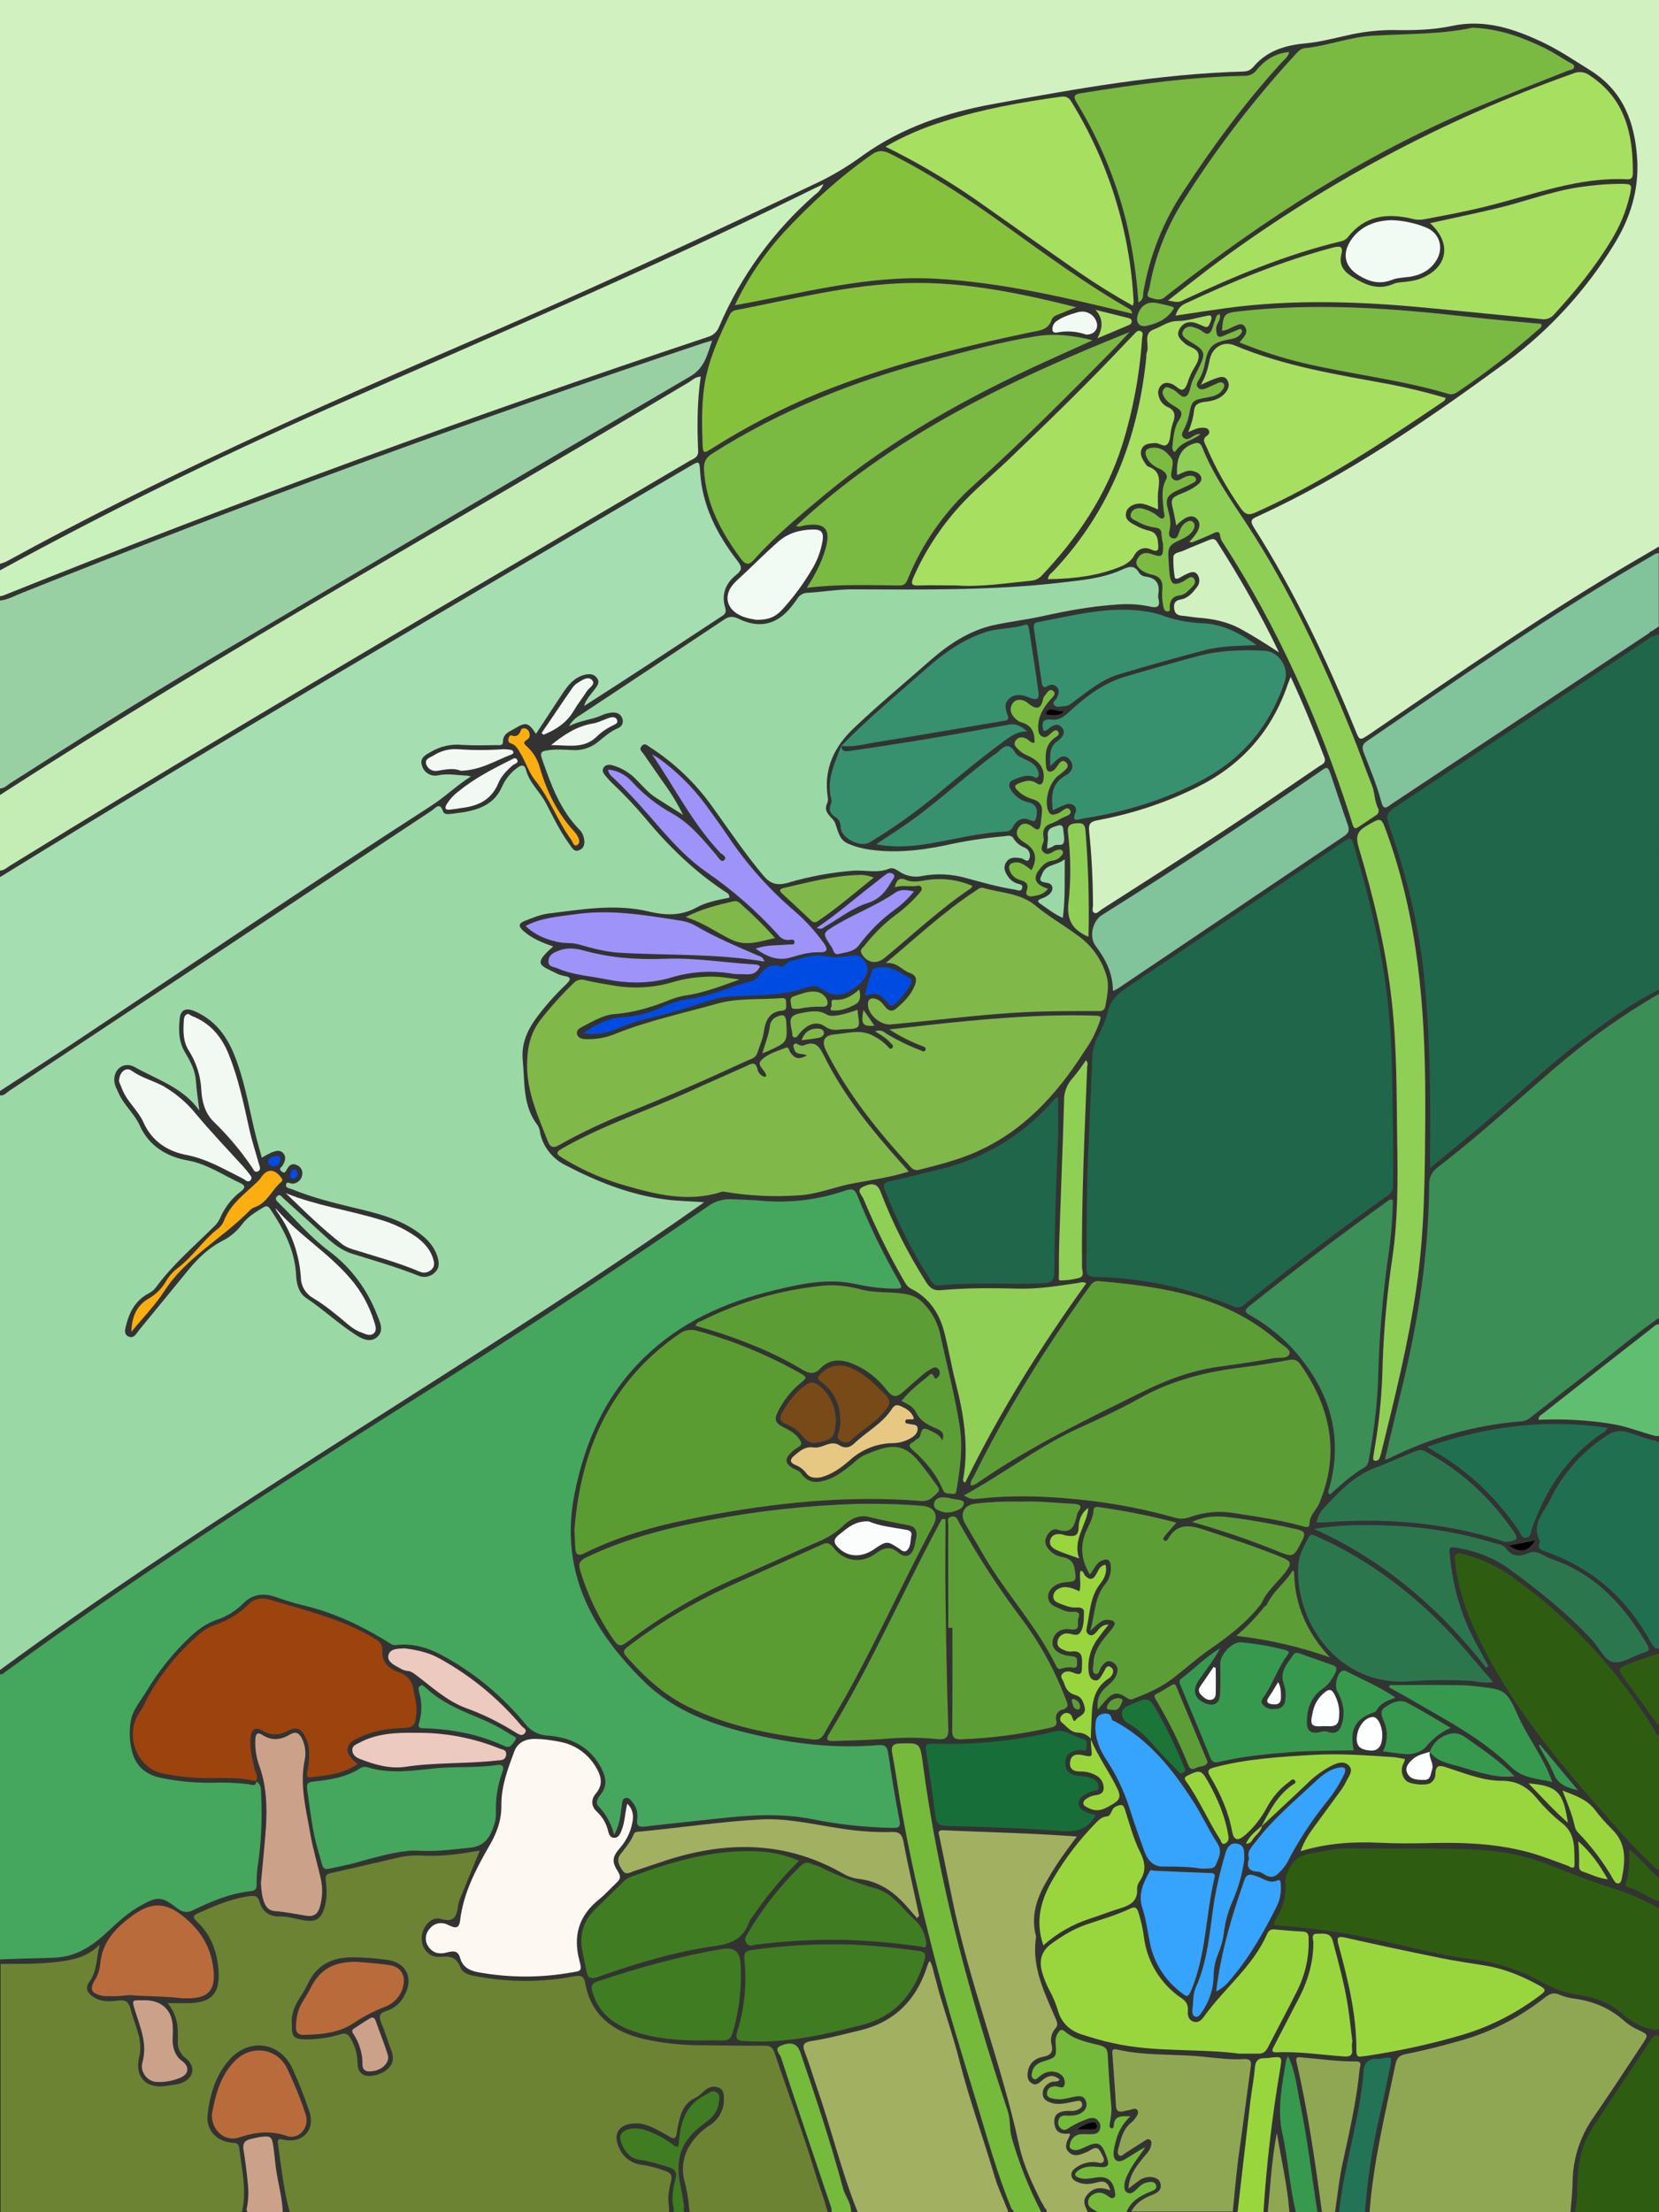 <?xml version="1.0" encoding="utf-8"?>
<!-- Generator: Adobe Illustrator 25.4.0, SVG Export Plug-In . SVG Version: 6.00 Build 0)  -->
<svg version="1.1" baseProfile="tiny" id="图层_1"
	 xmlns="http://www.w3.org/2000/svg" xmlns:xlink="http://www.w3.org/1999/xlink" x="0px" y="0px" viewBox="0 0 768 1024"
	 overflow="visible" xml:space="preserve">
<rect x="0" y="0" width="768" height="1024" fill="#333333" stroke="none"/>
<g>
	<rect y="505" width="0" height="2"/>
	<rect y="403" width="0" height="3"/>
	<rect y="773" width="0" height="2"/>
	<path d="M382.9,1024h2l0,0H382.9L382.9,1024z"/>
	<polygon points="0,907 0,909 0,909 	"/>
	<rect y="365" width="0" height="3"/>
	<path d="M768.1,458C768,458,768,458.1,768.1,458l-0.1,2c0,0,0,0,0.1,0V458z"/>
	<rect y="261" width="0" height="3"/>
	<rect y="276" width="0" height="2"/>
	<path d="M482,1024h1l0,0H482L482,1024z"/>
	<path d="M584.9,1024.1h2v-0.1L584.9,1024.1C584.9,1024,584.9,1024.1,584.9,1024.1z"/>
	<path d="M631.9,1024.1h2v-0.1L631.9,1024.1C631.9,1024,631.9,1024.1,631.9,1024.1z"/>
	<path d="M609.9,1024.1h2v-0.1L609.9,1024.1C609.9,1024,609.9,1024.1,609.9,1024.1z"/>
	<path d="M503.7,1024.2h5c-0.1-0.1-0.2-0.1-0.3-0.2h-4.8C503.6,1024.1,503.7,1024.1,503.7,1024.2z"/>
	<path d="M768,613v-3l0,0V613L768,613z"/>
	<path d="M726.9,1024.1h2c0,0,0,0,0-0.1L726.9,1024.1C727,1024,727,1024,726.9,1024.1z"/>
	<path d="M617.9,1024.1h2v-0.1L617.9,1024.1C617.9,1024,617.9,1024.1,617.9,1024.1z"/>
	<path d="M570.9,1024.1h2c0-0.1,0-0.1,0-0.1L570.9,1024.1L570.9,1024.1z"/>
	<path d="M521.8,1024.2h2c0-0.1,0.1-0.2,0.1-0.2h-2.1C521.9,1024.1,521.8,1024.2,521.8,1024.2z"/>
	<path d="M596.9,1024.1h3v-0.1L596.9,1024.1C596.9,1024,596.9,1024.1,596.9,1024.1z"/>
	<path fill="#7BBB41" d="M542.7,206.9c-0.1,1.1,0.8,3.1,1.6,1.8c2.9-4.4,7.9-4.7,11.5-7.8c-1.8-0.2-3.1,0.8-4.4,1.6s-2.5,1.1-3.6,0
		s-0.5-2.2,0-3.2c1.2-2.2,2.1-4.5,2.6-7c1.3-6.9,1.6-7.1,8.4-8.3c2.8-0.5,5.6-1.1,7.3-3.8c0.5-0.8,1.1-1.8,0.3-2.7
		c-0.6-0.6-1.6-0.7-2.3-0.3c-2,0.8-3.9,1.8-5.9,2.6c-1.3,0.5-2.6,0.8-3.7-0.5c-0.9-1.1-0.3-2.2,0.3-3.2c1.5-2.4,2.5-5.1,3-7.9
		c1.4-7.5,3.4-9.6,10.8-11c2-0.4,3.9-0.6,5.4-2.2c0.6-0.6,1.2-1.4,0.8-2.2c-0.5-1-1.4-0.3-2.1,0c-2,0.8-4,1.6-6,2.5
		c-3.3,1.6-3.5-0.3-3.7-2.9s2.6-4.3,1.6-7c-1.8,0.3-1.7,2-2.2,3.1c-0.9,1.9-1.1,4.7-2.6,5.7c-1.7,1.2-3.5-1.6-5.5-2.1
		c-0.9-0.4-1.9-0.7-2.8-0.9c-1.7-0.2-3.4,0.7-4,2.4c-0.6,1.5,0.6,2.5,1.6,3.3s2.5,1.6,3.8,2.4c4.5,2.8,5.1,4.5,2.8,9.4
		c-1.2,2.6-2.5,5-3.7,7.6c-1,2.4-1.2,6.1-2.9,7.1c-2.3,1.3-4.1-2.5-6.5-3.3c-1.2-0.4-2.4-1.6-3.6-0.3c-1.2,1.3-0.9,2.7,0,4.1
		c1.2,2.1,3.3,3.3,5.3,4.5c2.4,1.5,3.6,2.7,1.6,5.9C543.4,198,543.2,202.6,542.7,206.9z"/>
	<path fill="#F1FAF3" d="M629.4,127.7c4.9,2.9,9.6,4,15.1,1.8c2.6-1,5.5-1,8.3-1.4c4.8-0.8,8.9-2.8,11.7-6.9c4.2-6,2.2-13.4-4.6-16
		c-5-2-10.3-3.1-15.6-3.3c-7.3,0.2-13.7,2.4-18.3,8.4C620.9,117.2,622.3,123.5,629.4,127.7z"/>
	<path fill="#A7DF60" d="M719.3,145.7c9.8-10.7,19-21.9,26.5-34.3c4-6.5,7-13.6,8.7-21.1c1.1-5,1-5.1-3.9-5.2
		c-6.7,0-13.3,0.6-19.9,1.6c-13,2-25.3,6.8-38.1,9.8c-10.1,2.4-20.3,4.5-30.6,6.8c10.6,9.5,8.1,21.4-5.4,26c-1.6,0.5-3.2,0.8-4.9,1
		c-2.1,0.4-4.5,0.2-6.4,1c-7.2,3.3-13.2,0.6-19.2-3.1c-4-2.5-6.3-5.5-5.2-10.2c1-4-0.3-4.3-3.9-3.4c-23.7,6.3-46.3,15.6-68.5,26
		c-2.4,1.2-3.5,2.9-4.3,5.5c7.7-1.2,15.2-2.3,22.8-3.4c31.5-4.3,63.1-3.2,94.7-0.1c17.2,1.7,34.5,3.3,51.7,5.1
		C715.7,148.1,717.9,147.3,719.3,145.7z"/>
	<path fill="#7AB942" d="M675.1,181.2c13-8.8,25.4-18.4,37.1-28.7c0.7-0.6,1.8-1,1.3-2.6c-11-1-22.1-1.9-33.2-3.2
		c-35.2-4-70.3-6.6-105.7-2.7c-7.9,0.9-8.3,1-8.9,9.1c2.4-0.1,4.3-1.6,6.5-2.4c1.5-0.6,2.8-1.2,4,0.4c1,1.2,1,2.9,0.1,4.2
		c-0.6,1-1.4,1.8-2.5,3.2l0,0c9.5,3.9,19.3,7.1,29.3,9.5c22.3,5.3,45.3,7.7,67.3,14.3C672.5,182.9,673.7,182.1,675.1,181.2z"/>
	<path fill="#7AB942" d="M726.2,28.7c-3.7-2.2-7.4-4.6-11.2-6.5c-9.9-4.7-20.1-8.8-33.3-9.4c-13.9,3.1-29.9,2.8-45.8,3.7
		c-10.8,0.5-21.1,4.7-31.9,5.8c-2,0.2-3.2,1.7-4.4,3c-19,20.6-36.1,42.9-51.1,66.5c-8.2,12.6-13.8,26.7-16.4,41.5
		c-0.2,1.4-1.9,3.8,0.1,4.4c2,0.6,4.5,1.7,6.7,0.1c1.2-0.9,2.3-1.9,3.5-2.8c43.2-33.8,89-63.2,139.7-84.7
		c14.4-6.1,29-11.7,43.5-17.5c1.1-0.5,3-0.3,3.1-1.9C728.8,29.7,727.2,29.3,726.2,28.7z"/>
	<path fill="#7AB942" d="M581.9,32.2c-1.3,1.9-3.5,3-5.8,2.9c-25.3,0.5-50.4,4-75.4,8c-3.2,0.5-4.2,1.2-2.2,4.5
		c10.5,17.2,18.2,36,23,55.5c2.8,12.1,4.7,24.5,5.5,36.9c2.7-1.4,2-3.3,2.3-4.8c2.9-16.8,9.2-32.8,18.7-46.9
		c13.7-20.9,28.5-41,45.4-59.5c1.3-1.4,3-2.6,3.4-4.7C591.2,24.5,586.2,27.1,581.9,32.2z"/>
	<path fill="#A7DF60" d="M755.9,80.2c0.1-18.1-3.5-34.5-20-45.3c-2.1-1.6-4.9-2-7.3-1c-60.6,21.4-117.7,52-169.1,90.6
		c-6,4.6-12,9.3-18.8,14.6l0,0c4.7,0.9,4.7,1,7.8-0.5c23.2-10.9,46.8-20.7,71.8-26.8c1.3-0.2,2.6-0.8,3.5-1.8
		c7.9-10.3,18.4-11.5,30.1-8.7c1.6,0.5,3.3,0.5,4.9,0.3c10-1.9,19.9-3.7,29.8-6.2c21.4-5.3,42.2-13.6,64.9-12.4
		C755.3,83.1,755.9,82,755.9,80.2z"/>
	<path fill="#7AB942" d="M526.8,145.4c-1.3,3.6,0.5,6.3,4.2,5.4c5.1-1.2,9.7-3.3,12.5-8.2c-0.4-0.3-0.6-0.6-0.9-0.7
		c-2.3-0.6-4.5-1.1-6.8-1.6C531.4,139.4,528.3,141.2,526.8,145.4z"/>
	<path fill="#37916E" d="M386.6,378.1c1.9,1.1,2.5,2.7,2.6,5c0.3,5,9.2,9.4,13.4,6.8c11-6.6,21.4-14.1,31.3-22.2
		c10.2-8.6,20.5-17,31.2-24.9c3.1-2.2,6.2-4.4,10.4-4.2c-2.4-2.2-4.9-3.8-8.3-3.2c-3.8,0.7-7.5,1.3-11.3,2
		c-20.8,3.8-41.6,7.2-62.5,10.2c-1.9,0.2-3.8,0.5-3.9-2.3c5.4,0.6,10.6-0.8,15.8-1.7c19.6-3.1,39.1-6.5,58.6-9.8
		c1.6-0.3,3.6-0.1,2.5-2.9s-1.6-5.7,1.1-7.8c2.7-2.1,6-1.5,9-0.2c3.5,1.4,4.7,0.8,4.2-2.8c-1.3-9.6-2.8-19.1-4.3-28.6
		c-0.2-1-0.3-2.8-1.9-2.3c-5.8,1.9-12,1.5-17.6,3.2c-10.6,3.3-19.6,9.6-28,17c-13.3,11.8-27,23.1-39.5,35.9
		c-2.9,8-7.1,15.8-4.5,24.9c0.1,0.7,0,1.3-0.3,2C383.6,374.8,384.2,376.7,386.6,378.1z"/>
	<path fill="#A7DF60" d="M558.6,201.8c-2.2,1.6-0.9,3.2-0.2,4.8c4.3,10.1,9.7,19.7,16,28.7c2.2,3.1,3.8,3.3,7.1,1.8
		c31-13.9,59-32.6,87-51.5c0.3-0.2,0.5-0.8,0.8-1.4c-8.5-2.5-17.1-4.6-25.8-6.3c-24.3-4.5-48.8-8.3-71.9-18
		c-5.1-2.2-10.2,0.7-11.5,6.2c-0.8,3.8-1.6,7.6-4.2,12c2.8-1.2,4.3-2,6-2.6c2.2-0.7,4.7-2.1,6.3,0.5c1.5,2.6,0,5.2-2.1,7
		c-2.3,2-5.3,2.7-8.3,3c-2.4,0.3-4.7,0.9-5,3.9c-0.4,3.5-1.4,6.9-2.7,10.1c2.2-0.9,4.1-2,6.4-2c1.2,0,2.5,0,3.1,1.2
		S559.4,201.3,558.6,201.8z"/>
	<path fill="#5B9C32" d="M380.2,715.1c-14.4,6.5-28.9,12.9-43.2,19.4c-16.4,7.5-31.9,16.7-46.2,27.6c-2.2,1.6-2.7,2.6-0.6,4.9
		c8.1,9.2,17,17.4,28.1,22.9c18.3,9,38,12.9,58.1,15.3c2.8,0.3,4.2-0.8,5.4-3.1c3-5.4,6.2-10.7,9.2-16c14.7-26.1,26.8-53.5,41-79.9
		c2.7-5,0.6-8.7-5.2-9.2c-9.8-0.8-19.6-1-29.4-0.9c-23.1,0.7-46.2,3.2-68.9,7.5c-19.7,3.7-39,8.6-57.1,17.3c-3,1.4-3.8,2.9-2.8,6.1
		c3.5,11.5,8.7,22.4,15.6,32.2c2,2.9,3.3,3,6.1,0.9c15.9-12.1,33.2-22.2,51.6-30.1c12.2-5.3,24.3-10.9,36.5-16.2
		c4.5-1.8,8.6-4.4,12.1-7.7c3.1-3,7.2-5,11.4-4c6.3,1.5,12.6,2.8,19,4c2.6,0.5,3.8,2.5,3.3,5.3c-0.3,1.5-0.5,3-0.9,4.4
		c-1,4.2-4,5.8-7.3,3c-4.2-3.6-7.2-2.2-10.9,0.5c-6.5,4.7-14.7,3.4-19.4-3.1C383.6,713.8,382.4,714,380.2,715.1z"/>
	<path fill="#A7DF60" d="M490.9,44.8c-18.2,2.5-36.2,5.7-53.7,11.3c-9.5,2.9-18.7,6.8-27.3,11.8l0,0c14.3,7,28.1,15.1,41.2,24.1
		c16.1,11.3,32.1,22.7,48.2,33.9c8.1,5.6,16.5,10.8,25.1,15.6c0.2-0.6,0.3-1.2,0.4-1.8c-1.7-32.9-11.7-64.9-29-92.9
		C494.5,44.8,493.1,44.5,490.9,44.8z"/>
	<path fill="#FBFDFD" d="M388.5,716.8c4.4,4,10.3,4.2,16,0.4c5.9-4,6.2-4,11.4-0.6c1.2,0.8,2.6,2.3,4,1c1.9-1.8,1.5-4.6,2-7
		c0.3-1.4-0.8-2.2-2-2.4c-6.5-1.2-12.9-1.8-17.8-4c-6.5-0.2-9.9,3.2-13.7,6.2C385.3,712.8,386.1,714.6,388.5,716.8z"/>
	<path fill="#37994E" d="M616.8,770.7c-5-1.7-10-3.5-15-5.3c-1.2-0.4-2.3-0.6-3.1,0.6c-2.7,4.1-6.5,7.7-4.4,13.5
		c0.9,2.5,1.1,5.3,0.6,7.9c-0.2,1.9-1.7,3.4-3.7,3.6c-2.4,0.3-4.8,0.1-6.5-1.8s0.2-3.4,1.1-4.8c3.7-5.9,6-12.6,10.2-18.3
		c1-1.3,0.7-1.9-0.9-2.3c-6.8-1.8-13.7-3-20.6-3.6c-4-0.4-9.6,5.7-9.6,9.6c0,4.8,0.2,9.7-0.1,14.5c-0.3,4.4-2.9,5.7-6.9,4.1
		c-4.9-2-6.1-5.9-3.1-10.4c3.2-4.7,6.8-9.1,10.1-15.1c-7.2,4.4-12.2,9.7-18,14.1c-1.5,1.1-0.7,2.3-0.2,3.6
		c4.5,10.9,9.1,21.8,13.5,32.8c1,2.4,2,2.7,4.5,2.1c10.9-2.6,22-3.6,33.1-4.5c9.6-0.7,19.2-0.6,28.9-0.8c-2-9.4,0.5-14.3,8.8-17.4
		c0.6-0.2,1.4-0.5,1.7-1c1.7-3.5,5.2-4.6,8.8-6c-7.3-5-15-8.2-22.3-12c-0.9-0.5-1.8-0.8-2.8-0.1c-2.1,1.5-3.2,6.9-1.8,9.3
		c2.6,4.5,3.6,9.3,2.3,14.4c-0.9,3.4-2.7,5.8-6.8,4.2c-1.1-0.3-2.3-0.3-3.4,0.1c-4.5,1-6.3-0.4-6.2-5c0.1-6.1,2.1-11.5,7.4-15.1
		c2.8-1.9,4.3-4.5,5.8-7.3C619.1,772.2,618.7,771.3,616.8,770.7z"/>
	<path fill="#FDFFFF" d="M613.6,783.1c-3.1,2.3-5.2,5.7-5.9,9.5c-1.4,6-0.8,6.8,5,6.4c0.3,0,0.7,0,1,0c5.3,0.3,6.3-0.6,6.3-6.9
		c-0.2-2.8-1-5.6-2.4-8.1C616.5,782.1,615.4,781.7,613.6,783.1z"/>
	<path fill="#7BBB41" d="M528.8,264.2c1.4,0.9,3,1.5,4.6,1.8c3.5,0.8,5,2.9,4.7,6.5c-0.3,3-0.1,6,0.6,8.9c0.3,1.1,1,1.8,2.1,1.6
		s0.7-1.3,0.7-2c0-3.1,1.4-5,4.6-5.4c1.5-0.2,2.9-1,3.9-2.1c1.5-1.6,4.4-3.4,2.7-5.7c-1.3-1.8-3.5,0.6-5.1,1.4c-4,2-5.5,1.3-6.1-3
		c-0.3-2.2-0.3-4.3-0.5-6.5c-0.5-6.5-0.1-7.3,5.8-10c2.3-1.1,4.5-2.3,5.7-4.6c0.7-1.3,0.8-2.7-0.4-3.6c-1.1-0.8-2.2-0.3-3.2,0.4
		c-1.8,1.1-2.5,3-3.2,4.9c-0.4,1.2-0.9,2.8-2.7,2.4c-2-0.4-2-2.1-1.6-3.6c0.8-3.4,0.2-6.6-0.7-9.8c-1.3-4.7-0.4-6.6,4.1-8.7
		c2.3-1.1,4.6-2,6.8-3.2c1-0.5,2.5-1.2,2-2.4c-0.5-1.3-2.1-1.5-3.5-1.2c-1,0.2-1.9,0.6-2.7,1.1c-1.3,0.7-2.7,1.6-4.2,0.5
		s-1-2.6-0.8-4.1c0.9-5,0.8-5-2.4-8.3c-1.8-1.7-4.3-2.6-6.8-2.2c-2.6,0.2-3.5,1.6-2.5,4.1c1.2,2.8,3.4,4.4,6.1,5.6
		c2.1,1,4.2,2.7,3,5c-2.6,4.8-1.4,9.7-1.1,14.5c0.1,1.1,0.9,2.5-0.1,3.3s-2.1-0.5-3-1.2c-2.1-1.6-4.6-2.7-7.2-3.3
		c-2.2-0.3-4.2,0.4-4.9,2.5s1.4,2.8,2.8,3.5c2.6,1.5,5.4,2.5,8.4,2.9c1.9,0.2,3,0.9,3,3.1c0.1,1.5,0.3,3,0.7,4.5l0,0
		c0.2,6-0.4,6.4-5.5,4.6c-2.5-0.9-4.7-0.4-6.1,1.9C525,261,526.8,262.8,528.8,264.2z"/>
	<path fill="#1F664B" d="M644.9,527c-0.4-20.6-0.1-41.3-2.3-61.9c-2.6-24.7-8.5-48.8-15.5-72.6c-1.5-5.2-1.5-5.3-6.2-2.2
		c-33.3,22.4-66.5,44.9-99.8,67.2c-4.2,2.8-7.1,5.9-8.3,11c-1,4.2-3,8.1-4.9,12c-1.3,2.7-2.1,5.6-2.2,8.6
		c-0.7,16.1-1.4,32.3-2.1,48.4c-0.7,16.3-0.5,32.7-0.7,49c0,3.2,0.5,4.5,4.3,4.6c22,0.4,43.2,5.2,63.5,13.5c2.2,0.9,3.5,0.8,5.3-0.7
		c21.6-17.5,43.7-34.4,66.4-50.5c1.7-1,2.7-3,2.5-5C644.9,541.3,645,534.2,644.9,527z"/>
	<path fill="#FDFFFF" d="M653.9,814.4c-2,1.8-3.7,3.8-2.4,6.4c1.5,3.1,4.9,3.1,7.9,3.1s2.8-2.7,3.5-4.6c1.1-3-1.6-5.5-1-8.4
		C659,811.8,656.2,812.3,653.9,814.4z"/>
	<path fill="#FDFFFF" d="M635.8,794.8c-3.7-0.2-7.3,4.3-7.7,9.4c-0.3,4.1,1.6,5.8,6.4,6.1c3.4,0.2,5.2-1.9,5.4-6.5
		C640.1,799.5,638,794.9,635.8,794.8z"/>
	<path fill="#37994E" d="M641.2,790.2c-3,2-1.2,4.8-0.3,7.2c1.7,4.3,1.4,9.2-0.7,13.3c3.6,0.5,6.6,0.8,9.6,1.2
		c4.1,0.5,8.3-0.9,10.5-3.5c3-3.7,6.9-6.7,11.3-8.6c-7.2-4.2-13.5-8.1-20.1-11.6C647.8,786.3,644.2,788.2,641.2,790.2z"/>
	<path fill="#37994E" d="M685.6,820.6c4.8,1.2,9.8,2.3,15.5,1.6c-7.1-7.4-15-12.5-22.7-18c-3.5-2.5-6.6-2.3-10.1-0.6
		c-3,1.5-5.3,4.1-6.4,7.3c2.3,3.2,5.7,4.6,9.3,5.6C676.1,817.7,680.8,819.4,685.6,820.6z"/>
	<path fill="#A7DF60" d="M521.8,150.8c0.9-0.4,2-0.6,2.1-1.9s-1-1.6-2-1.8l-14.8-3.7c3.6,4,3.6,8.1,0.9,13.2
		C513.3,154.4,517.6,152.6,521.8,150.8z"/>
	<path fill="#86C13B" d="M337.8,145.7c-5.1,10.5-9.9,21.1-11.7,32.7c-1.3,8.6-1.2,17.3-0.9,25.9c0.2,5.9,0.2,5.9,5,2.9
		c15.5-9.8,31.8-18.2,48.7-25.2c31.6-12.8,64.5-21.1,97.7-28.1c4.1-0.9,8.6-0.8,10.3-6c0.5-1.7,2.8-2.2,4.5-2.9
		c2.3-1,4.5-1.9,6.8-2.8l0,0c-25.6-6.4-51.2-11.8-77.5-11.2c-27.1,0.6-53.3,7.4-79.8,12.5C339.5,143.7,338.4,144.5,337.8,145.7z"/>
	<path fill="#7AB942" d="M342.8,258.4c2.4,3.3,4,3.3,6.5,0.4c10-11.2,21.6-20.7,33.1-30.3c31-25.6,65.9-44.9,102.4-61.5l21-9.5
		c-9.1-2.3-17.7-3.2-25.9-1.9c-16.6,2.6-32.8,7.1-49,11.4c-35.7,9.5-69.8,23-101.1,42.9c-3.1,2-4.1,4-3.9,7.6
		C326.8,233.2,333.8,246.2,342.8,258.4z"/>
	<path fill="#F1FAF3" d="M499,144.5c-3.5,1-7,2.1-10,4.2c-1.2,0.9-1.9,2.4-1.8,3.9c0.1,1.4,1.3,1.5,2.2,1.3c4.5-0.9,9.2-0.5,13.5,1
		l0,0c3.9,0,5.9-3,4.6-6.2C506.2,145.3,502.5,143.5,499,144.5z"/>
	<path fill="#86C13B" d="M403.6,71.5c-15,10.5-28.3,22.7-40.7,36c-9.2,10.1-16.9,21.5-22.7,33.8c31.4-5.6,61.4-14,92.7-12.3
		c31,1.7,61.1,8.9,91.2,16.2c-0.1-1.8-1.1-2.1-2-2.6c-19.7-11.3-37.9-24.7-56.3-37.9c-17.3-12.5-35-24.2-54.2-33.8
		C408.6,69.6,406.4,69.5,403.6,71.5z"/>
	<path fill="#A7DF60" d="M525,257.2c1.6-3,4.6-4.3,7.7-2.9c4.1,1.8,3.6-0.5,3.4-3c-0.2-2.9-1.1-5-4.4-5.7c-2.1-0.5-4.1-1.3-6-2.4
		c-2.5-1.3-5.3-2.6-4.3-6.3c0.8-2.8,4.9-4.5,8.4-3.5c2,0.5,4,1.5,6.3,2.4c0-3.1-0.3-6,0.1-8.7c0.6-4.7,1.2-9.1-4.6-11.1
		c-0.8-0.3-1.4-1.4-1.9-2.2c-1.3-2-2.3-4.2-0.9-6.5c1.3-2.1,3.6-2,5.8-2.2s4.4,2.4,6,0.3c1.2-1.6,1.1-4.1,1.5-6.2
		c0.2-1,0.4-2,0.7-2.9c1.3-3.4,1.7-6.3-2.5-8c-2-1-3.4-2.8-3.9-5c-0.6-1.8-0.1-3.8,1.3-5.1c1.4-1.3,3-1.1,4.7-0.5
		c2,0.7,3.9,3.5,5.5,2.5s2-4,3-6.1c0.2-0.5,0.4-0.9,0.6-1.4c1.3-2.7,3.6-5.2,3.4-8.2c-0.3-3.5-4.4-3.6-6.5-5.6
		c-1.9-1.7-4-3.5-2.5-6.3c1.5-3.1,4.3-4.1,7.6-3.1c1.4,0.5,2.8,1.1,4.1,1.7c1.2,0.5,1.9-0.1,2.3-1.1c0.4-1,1.1-2.3,0.9-3.3
		c-0.2-1.2-1.7-0.7-2.5-0.5c-4.4,0.8-8.8,2.3-13.2,2.3s-7.4,2.6-11,3.9c-5.3,2-1.7,7.4-3.3,10.9c-0.1,0.5-0.2,1-0.1,1.5
		c-3.7,37.7-16.7,71.5-43,99.4c-1,1-2.4,1.8-2.6,3.8c12.2-0.2,24-1.5,35.2-6.5C521.9,260.6,523.8,259.5,525,257.2z"/>
	<path fill="#F1FAF3" d="M345.7,286c1.7,0.5,3.6,0.7,4.3,0.9c5.5,0.1,8.9-1.2,12.1-4.7c5.5-6,10.3-12.6,14.4-19.7
		c2.1-3.8,3.6-7.9,4.3-12.2c0.6-3.9-0.6-5.3-4.5-5.2c-6,0.1-11.6,1.7-16.1,5.7c-6.6,5.8-12.7,12.1-19.2,18
		C333.7,275.5,336.3,283.4,345.7,286z"/>
	<path fill="#A7DF60" d="M425.5,271c5.3-0.2,10.7,0,17.3,0c10.7,0.8,22.6-1,34.5-2.2c1.8-0.1,3.5-0.9,4.8-2.2
		c16.7-17.6,30-37.2,37.4-60.6c5-16,8.1-32.6,9.2-49.4c0.1-1.2,0.9-2.9-0.9-3.4c-1.3-0.4-2.1,0.8-2.9,1.6s-1.8,1.9-2.8,2.9
		c-18,19.2-36.9,37.5-55.9,55.7c-7.5,7.1-15.5,13.7-22.4,21.4c-8.7,9.7-15.8,20.7-21,32.6C421.5,270.4,422.2,271.2,425.5,271z"/>
	<path fill="#7AB942" d="M416.5,271c2.8,0,3.2-1.8,4-3.6c6.8-16.5,17.3-31.3,30.7-43.2c21-19,41.1-39,61-59.2
		c3.7-3.7,7.2-7.5,10.7-11.3c-55.9,22.4-109.7,48.1-154.4,89.8c1.8,0.6,2.8-0.1,4-0.3c9.4-1.5,12.2,1.6,9.7,10.7
		c-1.8,6.5-5,12.3-8.7,18.2C387.9,270.3,402.2,270.9,416.5,271z"/>
	<path fill="#D2F1C1" d="M220,157c54-23.3,107.2-48,160.2-73.3c6.8-3.4,13.3-7.4,19.4-11.9c18-12.8,38.5-19.7,59.9-23.6
		c38.5-7.1,77-14,116.3-15.1c2.3-0.1,3.6-1.1,4.9-2.7c6.4-7.3,15.1-9.6,24.3-10.4c6.2-0.6,12.1-2.2,18.1-3.5
		c7.1-1.7,14.5-2.6,21.8-2.6c9.2,0.2,18.3,0,27.3-1.9c15.2-3.3,29,1.4,42.4,7.8c7.5,3.6,14.4,8.3,21.5,12.7
		c15.3,9.5,20.7,24.1,21.8,41c0.9,14.4-3.2,27.6-10.8,39.8c-13,21.2-30,39.7-50,54.5c-36.5,26.7-73.6,52.3-114.9,71.2
		c-2.5,1.1-3.8,1.8-1.9,4.9c18.9,29.7,33.9,61.5,47.1,94c2,5,2,5,6.5,2c40.6-27.7,80.8-55.8,123.3-80.6c3.6-2.1,7.2-4.2,10.8-6.3V0
		H0v261c0.9-0.3,1.9-0.6,2.8-1C73.2,221.4,146.4,188.7,220,157z"/>
	<path fill="#FAAE0F" d="M120.6,545.4c-0.4,0.5-0.8,1-1.2,1.4c-5.8,5.6-12.6,10.3-15.7,18.2c-0.5,1.4-1.4,2.6-2.6,3.6
		c-7,5.3-11.6,12.8-18.5,18.1c-2.3,1.7-4.2,3.8-5.7,6.3c-2,3.5-4.9,6.3-8.4,8.3c-5.6,3.3-7.5,8.8-7.7,15.2
		c5.1-6.3,10.9-12.1,15.3-18.9c10.2-15.8,27-24.4,39.6-37.4c0.7-0.7,1.6-1.2,2.5-1.5c5.7-2.1,7.7-8.1,12-11.6
		c0.7-0.6,0.6-1.3-0.1-2.1C126.9,540.8,123.4,540.9,120.6,545.4z"/>
	<path fill="#F1F9F2" d="M192.5,572.4c-5.2-3.6-11-6.3-17.1-8c-14.2-4.3-29.1-6.4-43.1-12.1l0,0c8.5,8.2,16.9,16.5,26.2,23.7
		c1.4,1,2.9,1.7,4.5,2.2c10.5,3.3,21.1,6.1,31.2,10.4c1.9,0.9,4.1,0.5,5.6-1c1.8-1.7,1.1-3.6,0.5-5.6
		C198.8,577.8,195.9,574.9,192.5,572.4z"/>
	<path fill="#F1F9F2" d="M115.9,546.4c1.1-1.2,0.2-2.1-0.5-3s-1.6-2.1-2.5-3.1c-7.5-8.2-15.2-16.3-22.4-24.9
		c-4.1-5.1-9.2-9.3-14.8-12.6c-4.8-2.6-10.2-3.9-14.8-7.2c-2.6-1.9-5.8,0.7-5.8,5l1.6,3.9c2.3,5.6,7.3,9.6,9.7,15
		c3.9,8.8,11.3,13.5,19.9,15.1c9.2,1.8,16.7,6.2,24.7,10.2c0.7,0.4,1.5,0.8,2.2,1.2C113.9,546.6,114.9,547.3,115.9,546.4z"/>
	<path fill="#F1F9F2" d="M128.1,560.6c6.6,9,10.5,19.8,11.2,31c0.1,3.8,2.2,7.2,5.4,9.1c6,3.6,11.4,8.1,16.7,12.6
		c1.9,1.6,4.1,2.9,6.4,3.7c1.7,0.6,3.6,1.6,5.2,0.2s0.8-3.5,0.3-5.2c-2.3-7.5-6.1-14.5-11.3-20.4c-10.3-12-24.1-20.2-34.4-32.3l0,0
		C127.7,559.9,127.9,560.3,128.1,560.6z"/>
	<path fill="#BA6B3B" d="M180.3,909.6c-5.3-0.8-10.9-1.1-15-1.5c-10.7-0.2-16.9,3.4-21.2,11.5c-1.1,2.2-2.4,4.4-3.7,6.5
		c-2.5,3.7-3.3,7.8-3.4,12.2c0,2.8,1.2,3.6,3.5,3.6c8-0.1,16-0.8,23-5.3c4.5-3.1,9.4-5.6,14.5-7.6c4.2-1.5,7.4-4.9,8.5-9.1
		C188.1,914.7,185.7,910.4,180.3,909.6z"/>
	<path fill="#BA6B3B" d="M132.9,957.4c-4.7-9.5-16.5-11-24-3.6c-7.1,7.1-9.2,16.3-10.8,24.8c-0.3,7.5,6,13,12.6,10.8
		c7.1-2.4,14.3-3.4,22-0.7c5.7,2,10.8-4,8.8-10C139.1,971.4,136.2,964.3,132.9,957.4z"/>
	<path fill="#45A65D" d="M50.5,893.5c4.5-4.2,9-8.3,14.4-11.3c7.9-4.5,9.9-4.5,17,1c2.5,2,4.7,2.4,7.7,0.9c8.4-4.1,17-7.7,26.4-8.7
		c2.5-0.2,2.9-1.4,2.8-3.6c0-3.3,0.2-6.6,0.8-9.9c1.4-10.2,1.8-20.5,1.3-30.8c-0.1-2.3,0.3-4.9-2.2-6.5c-0.3,2.7-2.4,1.4-3.6,1.3
		c-5.6-0.7-11.3-0.9-17-0.7c-7.7,0.1-15.3-0.6-22.8-2.1c-6.7-1.2-11.8-4.6-13.9-11.4c-1.4-4.8-1.7-9.9-0.9-14.8
		c0.8-5.3,4.3-9.1,6.9-13.4c5.7-9.6,12.7-18.4,20.8-26c3.6-3.3,7.4-6.1,12.1-7.7c4.6-1.5,8.8-4.1,12.2-7.5c4.1-4.2,9.1-5.1,14.7-3.2
		c4.1,1.4,8.2,2.8,12.4,3.8c14.8,3.4,28.2,9.8,41,17.8c0.7,0.6,1.6,0.9,2.6,0.8c8.3-1.1,15.8,1.5,22.9,5.5
		c14.2,7.9,26.7,18.4,37,30.9c2.5,3.3,6.4,5.3,10.5,5.5c10.7,0.8,19.6,5.1,24.8,15.1c2.1,4.1,2.9,8.1-0.3,12.1
		c-1.2,1.5-2.7,3.7-1.1,5.4c3.5,3.7,6.1,8.3,7.3,13.3c2.9-5.1,2.9-9.7,3.6-14c0.2-1.2,0.2-2.5,1.5-3c1.5-0.5,2.5,0.8,3.3,1.8
		c1.9,2.2,2.7,5.1,2.3,8c-0.4,2.9,0.5,3.7,3.5,3.4c11.6-1.4,23.2-2.5,34.8-3.8c14.1-1.6,28.2-2.4,42.3,0.3c12.4,2.5,25,3.9,37.7,4.1
		c2.7,0,3.7-0.3,3.1-3.5c-2-10.3-3.7-20.6-5.2-31c-0.5-3.2-1.5-4.1-4.8-3.8c-18.9,1.6-37.6-0.4-56-4.6
		c-19.4-4.4-37.9-10.7-52.5-25.1c-24.2-23.9-39-51.2-31.9-86.8c4.8-23.9,14.2-45.3,31.9-62.6c17-16.7,37.7-25.9,60.4-31.4
		c12.3-3,24.7-5.7,37.5-3c5.8,1.3,11.8,2.1,17.8,2.2c4.3,0,4.4-0.1,2.2-4c-7.2-12.6-13.5-25.6-18.9-39.1c-1.2-3.1-2.6-3.3-5.6-2.3
		c-12.5,4.3-25.7,5.9-38.9,4.7c-4.6-0.4-9.3-0.5-14-0.7c-3.8-0.1-7.6,1-10.7,3.3c-38,26.1-76.5,51.6-115.4,76.3
		c-70.9,44.8-142,89.5-209.7,139.1c-0.8,0.6-1.5,1.4-2.6,1.2v132c8.3-0.4,16.6-0.5,24.9-0.8C35.7,905.9,43.4,900.2,50.5,893.5z"/>
	<path fill="#CBA289" d="M171.2,934.3c-2.6,1.5-5,3.2-7.5,4.8c-1.1,0.8-0.6,1.7,0,2.5c2.7,4.2,4.2,9.1,4.1,14.1
		c0,2.3,1.4,3.3,3.5,3.1c5,0,9.4-3.9,8.2-7.7c-1.6-5.2-3.7-10.3-5.5-15.4C173.6,934.3,172.8,933.3,171.2,934.3z"/>
	<path fill="#98D0A3" d="M94.7,306.6c74.8-44.3,149.6-88.4,224.7-132.3c6.9-4,7.9-10,10.3-16.7c-1.9,0.6-3,0.9-4.1,1.2
		c-106.2,35.5-211.3,74-315.3,115.6c-3.4,1.3-6.6,3.2-10.3,3.6v87c2-0.1,3.3-1.5,4.8-2.5C34.5,343.5,64.3,324.6,94.7,306.6z"/>
	<path fill="#99D63D" d="M749.3,871.8c0.9-0.2,1.2-1.1,1.4-1.9c1.7-8.3,2.5-16.5-4.5-23.2c-2.8-2.8-5.5-5.8-7.9-9
		c-3.6-4.7-8.8-6.5-15-8.9c2.4,6,4.4,10.9,5.6,16.1c0.2,1.1,0.6,2.2,1.4,3.1c6.5,6.7,12.1,14.1,16.7,22.2
		C747.5,871.1,748.2,872,749.3,871.8z"/>
	<path fill="#C3EDB5" d="M229.8,265.9c29.9-17.6,59.7-35.1,89.5-52.6c1.8-1,4-1.6,3.9-4.5c-0.5-11.5-0.5-22.9,1.2-34.5
		c-2.5,0.2-3.8,1.5-5.3,2.5C212.7,240.4,104.3,300.7,0,368v35c2-0.1,3.3-1.5,4.8-2.4C79.2,354.7,154.4,310.2,229.8,265.9z"/>
	<path fill="#C9F1BC" d="M327.9,155.9c2.4-0.7,4.2-2.5,5.1-4.9c10-23.4,25.2-44.2,44.3-60.9c1.7-1.2,3.1-2.9,3.9-4.9
		c-4,1.9-6.9,3.3-9.9,4.8c-72,35.4-145.9,66.7-219.2,99C100.4,211.9,49.7,236.9,0,264v12c0.7-0.1,1.3-0.3,1.9-0.5
		C109.4,232.4,218.1,192.5,327.9,155.9z"/>
	<path fill="#004CE2" d="M126.9,539.9c1.7-0.2,2.9-1.6,2.9-3.3c0.1-1.4-0.9-1.7-1.9-1.5c-1.6,0.3-3.5,0.5-3.7,2.5
		C124.1,539.1,125.3,539.9,126.9,539.9z"/>
	<path fill="#A5DEB1" d="M199.6,373c6.4-4.1,11.6-9.3,18.4-13.6c-0.7-0.2-1.4-0.3-2-0.4c-4.4-0.1-8.8-1.1-13.3-0.1
		c-3.3,0.7-6.6-1.4-7.4-4.7c-1.1-3.5,1.9-4.9,4.4-6.3c4.3-2.5,9.3-3.6,14.3-3.1c5.1,0.3,10.3,0.2,15.5,0.1c1.2,0,3.3,0.4,3.3-1.3
		c0-4,2.9-4.9,5.7-6.5c4.9-2.9,6.1-2.8,9.6,2.6c4.1-6.2,8.1-12.3,12.1-18.4c2.6-3.9,5.5-7.7,10.3-8.9c2.2-0.6,4.4-0.6,5.9,1.5
		s-0.1,3.8-1.2,5.3c-1.8,2.4-4,4.6-4.8,7.6C292,313,313.2,299,334.5,285c1.5-1,1.7-2,1.2-3.8c-1.9-6.2,0.4-11.4,5.1-15.1
		c3.2-2.6,2.5-3.9,0.5-6.6c-9.4-12.2-16.3-25.5-17.2-41.3c-0.3-4.9-0.4-4.9-4.7-2.4l-1.7,1C211.3,279.2,104.9,341.3,0,406v99
		c10-6.5,20.1-13,30.1-19.6C86.6,447.9,142.6,409.7,199.6,373z"/>
	<path fill="#004CE2" d="M135.3,545.7c0.2,0,0.4,0,0.5,0c1.1-0.2,2-1.2,2-2.4l0,0c-0.1-1-0.6-2-1.4-2c-1.7,0-1.9,1.6-2.1,2.9
		C134.1,544.9,134.6,545.6,135.3,545.7z"/>
	<path fill="#F1F9F2" d="M98.8,519.1c6.7,6.5,12.7,13.6,17.9,21.3c0.6,0.8,0.9,2.4,2.5,1.9c1.8-0.7,1.1-2.2,0.7-3.4
		c-1.5-5.4-3.3-10.8-4.5-16.3c-2.6-11.7-5-23.4-9.5-34.5c-3.3-8.3-8.6-14.5-17-17.8c-0.6-0.3-1.2-0.6-1.7-1c-1.7,0.3-2,1.6-2.1,3
		c-0.3,4.8-0.5,9.6,2.3,14c3.5,5.5,5.5,11.8,5.8,18.3C93.5,509.8,94.8,515.1,98.8,519.1z"/>
	<path fill="#60BE70" d="M746,659.1c7.2,1.1,13.9,4,20.8,5.7c0.3-0.2,0.7-0.2,1.1,0c0,0,0.1,0,0.1,0.1V613c-1.4-0.1-2.2,0.9-3.1,1.6
		c-16.9,13.2-33.8,26.4-50.6,39.7c-0.8,0.7-2.1,1-2.1,2.9C723.6,656.7,734.9,657.3,746,659.1z"/>
	<path fill="#2E5D11" d="M768,943.1c-0.3-0.1-0.5-0.5-0.6-0.7c0-0.1,0-0.2,0-0.3c-1.6-0.1-2.5,1-3.3,2.3
		c-8.7,13.2-17.5,26.3-26.2,39.5c-4,6-6.5,12.9-7.2,20c-0.8,6.8-0.2,13.6-1.6,20.3h39L768,943.1C768.1,943.1,768.1,943.1,768,943.1z
		"/>
	<path fill="#2E5D11" d="M767.2,798c0.3,0.1,0.6,0.2,0.9,0.4v-32.8c-0.3,0-0.7,0-1,0c-3.6,1.2-7.1,2.4-10.7,3.7
		c-8.1,2.9-8,2.9-3,9.7C758.1,785.3,762.6,791.7,767.2,798z"/>
	<path fill="#2E5D11" d="M753.2,873.4c0.2,0.1,0.4,0.2,0.6,0.2c4.8,1.4,8.9,4.5,13.5,6.4c0.1-0.1,0.2-0.1,0.3-0.2
		c0.2-0.1,0.3-0.1,0.5,0c0,0,0,0,0.1,0V870c-0.2-0.1-0.4-0.3-0.5-0.5s-0.2-0.5-0.1-0.7c-4.7-3.6-8.1-8.8-13.4-12.7
		c0,5.6,0.2,10.6-1.4,15.3C752.3,872.1,752.5,873,753.2,873.4z"/>
	<path fill="#2E5D11" d="M688.3,765.8c13.8,26,32.1,48.5,51.4,70.4c8.8,10,17.4,20,27.3,29h0.1c0.3,0,0.7,0.1,0.9,0.4l0.1,0.1v-62
		c-0.3-0.1-0.5-0.4-0.6-0.7c-0.9-0.4-1.1-1.5-1.6-2.2c-16.7-27.4-38.6-51.2-64.6-70c-7.2-5.4-15.4-9.3-24.1-11.5
		c-3.1-0.7-4-0.1-3.6,3.4C675.2,738.2,681.1,752.2,688.3,765.8z"/>
	<path fill="#206F51" d="M716.2,718.5c21.4,7.6,37.1,21.8,47.9,41.5c0.5,0.9,1.1,1.7,1.7,2.5c0.2,0.3,0.4,0.4,0.7,0.5
		c0.5,0,1.1,0.1,1.6,0.1v-95.4c-0.5-0.2-0.9-0.5-1.4-0.7l-0.1-0.1c-4.6-0.7-8.9-2.8-13.3-4c-3.2-1-6.6-0.4-9.3,1.5
		c-11.4,7.3-20.6,17.7-26.5,29.9c-2.8,5.9-9,11.4-4.5,19.2C711,717.1,714,717.7,716.2,718.5z"/>
	<path fill="#3B8E56" d="M720.1,494.1c-18.1,15.5-35.6,31.7-54.5,46.2c-2.6,1.8-4.1,4.8-4,7.9c-0.2,31.8-5,63-12.5,93.8
		c-2.7,11.1-5.3,22.3-8,33.7c0.6-0.1,1.1-0.3,1.7-0.5c19.2-9.7,40.1-15.6,61.6-17.3c2.2-0.2,3.7-1.3,5.2-2.6
		c8.7-6.8,17.3-13.6,26-20.3c10.8-8.3,21.2-17.2,32.4-25V460C751,469.9,735,481.3,720.1,494.1z"/>
	<path fill="#237356" d="M643.5,956.9c1-4.9,1-4.9-3.7-4.1c-0.7,0.2-1.3,0.2-2,0.2c-4.5-0.2-6.3,1.8-6.6,6.3
		c-1.8,21.9-9,42.8-11.3,64.6h12c1.1-15.1,3.4-30,6.8-44.7C640.5,971.9,641.9,964.4,643.5,956.9z"/>
	<path fill="#8FA753" d="M737.6,980.2c7.7-11.2,15.2-22.7,22.7-34c2.9-4.4,2.8-4.3-1.7-6.5c-2.3-1-4.4-2.3-6.3-3.9
		c-6.8-6.2-14.7-9.5-23.7-10.7c-2.3-0.3-4.6-0.9-6.7-1.8c-2.7-1.2-4.5-0.4-6.7,1.3c-11.5,9.1-24.7,15.9-38.8,19.9
		c-8.5,2.4-17,4.6-25.7,6.3c-2.9,0.6-4.1,1.8-4.7,4.7c-4.7,22.8-10.3,45.4-12,68.7h93c0.4-4.6,0.9-9.3,1-13.9
		C728.1,999.4,731.4,989,737.6,980.2z"/>
	<path fill="#81C39B" d="M647,370.3L763.5,293c0.1-0.2,0.3-0.5,0.5-0.6c0.3-0.1,0.6-0.3,0.9-0.4l3-2v-34c-1.8,0.1-3,1.3-4.5,2.1
		c-45,25.9-87.6,55.6-130.5,84.9c-2.3,1.5-2.5,2.9-1.6,5.3c2.8,7.3,5.9,14.5,7.9,22c1,4,1.8,4.4,4.8,2C645,371.6,646,371,647,370.3z
		"/>
	<path fill="#1F664B" d="M765.3,294.6c-0.3,0.1-0.5,0.1-0.8,0.1c-0.3,0.2-0.5,0.4-0.8,0.6c-39.3,26.2-78.7,52.3-118.1,78.5
		c-3.4,2.2-4.1,4-2.7,7.9c8,22.6,13.8,45.8,16.3,69.8c2.8,27.5,3.1,55.2,2.8,82.8v6.4c7.9-6.5,15-12.3,22-18.1
		c17.3-14.4,33.3-30.2,51.5-43.5c10.4-7.7,20.9-15.3,32.5-21V293.5C767.1,293.8,766.2,294.2,765.3,294.6z"/>
	<path fill="#99D63D" d="M732.6,866.3c3.7,1.2,7.2,3.1,11.7,3.6c-3.9-6.8-8-12.7-13.7-17.6c0.4,3.8,0.5,7.5,0.4,11.3
		C731,864.8,731.2,865.8,732.6,866.3z"/>
	<path fill="#2C764E" d="M675.8,716.7c8.4,1.5,16.4,4.8,23.2,9.8c13.7,10,27,20.6,38.5,33.2c3.1,3.4,5.4,9.1,9.5,9.7
		s8.7-2.6,13.1-4.2c0.3-0.1,0.6-0.2,1-0.3c2.3-0.5,2.8-1.3,1.4-3.7c-10.4-17.7-23.5-32.3-43.5-39.3c-1.9-0.7-3.7-1.5-5.4-2.5
		c-2-1.2-4.4-1.4-6.5-0.3c-3.6,1.6-7.2,1.4-9.8-2.2c-1.4-2-3.7-2.1-5.7-2.7c-15.5-4.7-31.5-7.4-47.6-8c-11.9-0.5-23.7-0.5-35.7,1.5
		c32.2,14.5,58.1,36.7,79.7,64.3l1-0.8c-1.5-2.7-2.9-5.5-4.4-8.2c-7.4-12.9-11.9-27.2-13.3-42C670.7,715.7,670.6,715.8,675.8,716.7z
		"/>
	<path fill="#90CF55" d="M642.2,386c-2.9-8.1-2.6-7.8-9.8-3.6c-4.3,2.5-4.8,5.1-3.5,9.6c6.9,23.1,12.6,46.6,15.3,70.7
		c2.5,21.7,2.3,43.6,2.6,65.4c0.3,18,0.4,36-2.2,53.9c-2.4,16-3.9,32.1-4.5,48.2c-0.2,10.3-0.9,20.7-2.3,30.9
		c-0.6,4.3-1.3,8.5-2,12.8c-0.1,0.8-0.4,1.9,0.5,2.2c1,0.3,2.1-0.3,2.4-1.3c0.2-0.6,0.4-1.3,0.6-1.9c6.3-25.7,12.8-51.4,16.5-77.6
		c3.7-25.5,3.8-51.1,4-76.8l0,0c0-3.7,0-7.3,0-11C659.7,466.2,656.3,425.3,642.2,386z"/>
	<path fill="#99D63D" d="M587.8,952.5c-0.7,0.1-1.3,0.2-2,0.2c-3.3-0.2-4.7,1.3-4.9,4.6c-0.4,5-1.4,9.9-2,14.8
		c-2,17.3-4,34.5-6,51.9h12c1.4-22.2,4-44.3,7.7-66.2C593.6,951.9,593.6,951.8,587.8,952.5z"/>
	<path fill="#75BA3B" d="M532.3,1014.6c1.4-0.6,3.7-1.2,2.8-3.3c-0.7-1.8-2.9-1.4-4.5-1c-2.2,0.5-3.6,2.4-5.2,3.8
		c-1.1,0.9-2.2,1.6-3.6,0.8c-1.2-0.7-1.3-1.9-1.3-3c0-2.4,1-4.4,2.1-6.5c2.1-4.1,5-7.6,7.6-11.5c-3.5,1.7-6.4,3.9-9.6,5.7
		s-5.2,0.5-5.1-3.1c0.1-1.5,0.4-3,0.8-4.4c1-4.8,3.4-9.2,7-12.5c-3.7,0-7.5-0.7-7.7,4.4c0,0.7-0.4,1.4-1.2,1.1s-0.8-1-0.7-1.6
		c0.3-2.6,1-5.2,0.8-7.9c-0.7-8.1-1.3-16.3-1.7-24.4c-0.1-2.6-1-3.7-3.5-4.4c-5.8-1.5-11.8-2.5-16.5-6.6c-1.6-1.3-2.3-0.3-3.1,0.9
		c-0.9,1.4-1.2,3.1-1,4.8c0.4,6.2,0.4,6.4-5.5,8.2c-3,0.9-5.1,2.4-5.5,5.7c-0.3,0.8-0.1,1.7,0.5,2.3c1.1,0.9,1.8,0.1,2.6-0.6
		c2.4-2.1,5-3.2,8.2-2.3c2.5,0.8,4.1,2.6,3.9,5.2c-0.3,3.1-2.7,1.3-4.3,1.3c-2.1,0-3.7,0.9-3.9,3c-0.3,2.3,1.7,2.5,3.3,2.8
		c3.6,0.8,6.9-0.6,10.3-1.1c2-0.3,3.7,0,4.4,2.2c0.7,1.8,0.1,3.8-1.4,4.9c-1.9,1.6-4.2,1.8-6.6,1.8c-1.8,0-3.8-0.5-4.6,1.9
		c-0.6,1.5-0.1,3.1,1.1,4.1c1.9,1.5,3.4-0.3,4.9-1.1c2.4-1.4,5-2.6,7.7-3.5c1.7-0.5,3.3-0.6,4.5,0.9c1.1,1.1,1.4,2.8,0.8,4.2
		c-0.7,1.9-2.4,2.1-4.2,2.1c-1.5,0-3-0.1-4.5,0c-2.4,0.1-4.5,1.9-5,4.2c-0.3,0.9-0.5,2.2,0.6,2.7c2,1,3.9,0.2,5.7-0.7l0.5-0.2
		c6-2.9,7.6-2.3,9.9,3.9c1.8,4.7,1.1,5.7-3.9,5.2c-3.2-0.3-6.3-0.3-9.1,1.7c-1.9,1.4-1.9,2.6,0.5,3.4c2.4,0.8,4.9,0.3,7.4-0.1
		c5.2-1,8.3,1.2,9.1,6.4c0.1,1,0.5,2.1-0.4,2.8s-1.9,0-2.7-0.6c-1.8-1.3-3.8-2.2-6-1.3c-1.8,0.7-3.3,2.1-3.3,4
		c-0.1,2.7,2.5,3.3,4.3,4.6h13.5C523.5,1018.9,527.7,1016.5,532.3,1014.6z"/>
	<path fill="#A1B061" d="M508.3,1010.1c-3,0.8-5.9,1.3-8.8,0.2c-1.6-0.6-3.2-1.3-3.5-3.2s1.1-3.1,2.5-4c2.5-1.7,5.5-2.5,8.5-2.3
		c1.3,0.1,3,1,3.8-0.2s-0.5-2.8-1.1-4.1c-1.9-4.1-4.2-1.4-6.5-0.4c-2.8,1.2-5.9,2.6-8.4,0.1c-2.5-2.4-0.8-5.2,0.5-7.8
		c0.1-0.2-0.1-0.5-0.2-0.8c-4.5,0.5-6.6-1-7-4.8s1.7-5.6,6.3-5.7c1.5,0,3,0.2,4.4-0.5c1.3-0.6,2.5-1.3,2.1-2.9c-0.5-1.9-2-1.2-3.3-1
		c-3.6,0.7-7.1,1.8-10.8,0.7c-2.2-0.7-4.1-1.7-4.1-4.3s1.5-4.2,3.8-5.3c1.2-0.6,2.9,0.3,4.1-1.2c-3.2-2.7-5.7-1.7-8.2,0.4
		c-1.4,1.2-2.8,2.6-4.8,1.3c-2.2-1.4-2.1-3.7-1.7-5.8c0.8-3.7,3.3-5.7,6.8-6.4c3.2-0.6,5.1-1.8,4.1-5.7c-0.7-2.6,0-5.5,1.8-7.5
		c1.2-1.4,0.9-2.5,0.3-4c-5.2-12.2-11.4-24.1-9.3-38.1v-0.5c-2.4-9,0.1-17.1,4.5-24.8c2.8-5,5.9-9.9,9.3-14.5
		c1.5-2.1,3.1-4.2,5.1-6.9c-21.2-1.6-41.6-2-62-2.9c-2.7-0.1-1.9,1.7-1.6,3c1.9,9.5,3.9,18.9,5.8,28.3
		c7.8,38.9,22.7,75.8,31.1,114.6c2,9.1,6,17.6,10.2,26c0.5,1,1.4,1.9,1.6,3c0.1,0,0.2,0.1,0.2,0.1c0.3,0.1,0.5,0.5,0.6,0.7
		c0.1,0.4,0.1,0.8,0.2,1.1h19c-1.1-2.5-2.7-4.9-0.6-7.7c2.8-3.7,6.4-4.2,11-2.4C513,1010.3,511.3,1009.3,508.3,1010.1z"/>
	<path fill="#75BA3B" d="M416.5,832.6c4.1,24.5,9.7,48.7,15.9,72.7c5.7,22.3,12.5,44.3,19.2,66.3c5.2,17.1,9.9,34.4,16.7,50.9
		c0.2,0.1,0.4,0.3,0.6,0.5c0.1,0.3,0.3,0.6,0.5,0.9H482c-5.6-10.9-10.2-22.4-13.6-34.2c-1.2-4.2-0.5-8.5-2-12.9
		c-17.4-52.5-32-105.7-39.2-160.6c-1.3-9.6-1.4-9.4-10.4-9.2c-3.3,0.1-4.4,1.1-3.8,4.4C414.3,818.4,415.4,825.5,416.5,832.6z"/>
	<path fill="#75BA3B" d="M370.5,950c-1.4-4-4-5.1-9-3.1c-3.4,1.4-0.5,3.8,0,5.3c7.6,23.3,15.5,46.5,23.3,69.7c0.1,0.6,0.2,1.3,0.2,2
		h9c0.1-4.2-2.8-7.3-3.8-11.2C384.5,991.5,377.6,970.7,370.5,950z"/>
	<path fill="#A1B061" d="M466.6,1023.3c-2.1-5.4-4.6-10.5-6.2-16c-5.3-17.9-11.7-35.5-16.3-53.6c-2.6-10.3-6.1-20.4-9.1-30.6
		c-0.8-2.5-1.3-5.2-2.1-7.7s-1-5.2-2.5-7.8c-0.4,0.7-0.5,0.9-0.7,1.2c-0.3,0.8-0.6,1.6-0.8,2.3c-5.1,15.2-15.3,25.1-31.1,28.8
		c-7.3,1.7-14.5,3.7-21.9,4.8c-4.5,0.7-4.5,2.3-3.1,5.8c2,5.1,3.5,10.4,5.3,15.6c6.7,19.2,11.4,39,18.9,57.8h69.6
		C466.6,1023.7,466.6,1023.5,466.6,1023.3z"/>
	<path fill="#8FA753" d="M629.4,957.9c0.1-1.4,1.4-3.7-1.5-3.7c-8.7,0.1-17.2-1.2-25.8-1.9c-1.7-0.2-2.4,0.1-1.9,2.1
		c5.3,23,8.6,46.3,11.8,69.6h6c1.2-7.7,1.9-15.4,3.6-23C624.7,986.7,628,972.5,629.4,957.9z"/>
	<path fill="#8FA753" d="M579,956.8c0.4-2.8-0.2-3.8-3.2-3.7c-6,0.4-12-0.4-17.9-1c-13.5-1.5-27.3-0.3-40.7-3.4
		c-2.7-0.6-2.3,1-2.2,2.4c0.5,7.8,1.2,15.6,1.6,23.4c0.1,2.5,1,3.3,3.3,2.8c1.1-0.3,2.3-0.4,3.4-0.7s2.4-1,3.2,0.1s0,2.5-0.8,3.6
		c-0.5,0.8-1.2,1.6-2,2.2c-3.8,3-4.8,7.5-5.9,11.8c-0.3,1.1-0.7,2.6,0.2,3.3c1.1,0.9,2.1-0.4,3-1c3-1.9,5.9-3.8,8.8-5.6
		c0.8-0.5,1.8-1.3,2.7-0.4s0.5,1.9,0.3,2.8c-0.5,2.2-2.1,3.6-3.5,5.3c-3.2,4-6.6,8.1-6.9,14.4c1.8-1.5,3.8-2.9,5.7-4.3
		c3.3-1.9,7.9-1.3,8.9,1.3c1.5,4-1.9,5.2-4.6,6.3c-3.7,1.5-6.8,3.7-8.7,7.3h47c0.8-8.1,1.5-16.1,2.5-24.2
		C575.2,985.5,577,971.1,579,956.8z"/>
	<path fill="#37994E" d="M596.3,951.8c-0.4,0.7-0.8,1.5-1,2.4c-1.8,11.1-4.2,22.1-1.6,33.6c2.6,12,3.3,24.3,6.2,36.2h10
		c-2.7-16.9-4.6-33.9-8.1-50.7C600.3,966.3,599.8,959,596.3,951.8z"/>
	<path fill="#6C8334" d="M307.7,1004.8c-3.6-1.3-7.2-2.3-11-2.8c-4.2-0.6-7.9-3.2-9.7-7c-3.7-6.8-0.9-11.9,7-12.1
		c4.5-0.2,8.3,1.9,12.2,4c1.2,0.6,2.3,1.3,3.5,2c2.1,1.4,3.3,1.1,3.6-1.6c0.3-2.3,0.8-4.6,1.4-6.8c1.1-4.2,3.1-7.6,7.3-9.5
		c1.6-0.7,2.9-2.2,4.3-3.4c2.1-1.7,4.5-2.3,7-1c1.9,1.2,1.9,3.5,1.8,5.7c-0.1,4.6-2.5,8.8-6.3,11.3c-3.5,2.2-6.6,5.1-8.9,8.6
		c-3.5,5-4.6,11.2-3.1,17.1c1.1,4.2,1.9,8.4,2.2,12.7l0,0c0.1,0.7,0.2,1.4,0.3,2.1h63.9c-1.8-6.8-4.4-13.4-6.4-20.1
		c-5.5-18.2-12.2-35.8-18.2-53.7c-0.9-2.7-2.2-3.5-5-3.4c-9.2,0.1-18.3-0.1-27.5-0.2c-9.3,0.1-18.6-0.8-27.7-2.8
		c-14.3-3.3-24.7-10.7-27.5-26c-0.6-3.2-2-3.7-5.1-3.1c-14.6,2.8-29.6,2.8-44.2,0.2c-3.3-0.6-7.2-1.1-8.5-4.4
		c-1.9-4.8-4.7-5.2-9.2-4.8c-5.2,0.5-8.8-3.7-8.7-8.8c0.1-4.9,4.4-10.1,8.7-8.8c6.9,2,7.5-1.6,8.2-6.4c0.4-1.8,1-3.5,1.8-5.2
		c2.6-6.4,5.3-12.8,8.2-20c-8.7,1.5-16.9,2.7-25.2,2.4c-4-0.3-8-0.1-12,0.7c-10.7,2.5-21.4,5-32.1,7.4c-2,0.5-2.2,1.5-2,3.2
		c0.5,4.1,0.7,8.3-0.5,12.4c-1.6,5.5-3.9,7.1-9.5,6.2c-3.8-0.6-7.4-1.9-11.3-1.8c-4.7,0.1-8-2.1-9.3-6.7c-0.8-2.8-2.1-3-4.7-2.7
		c-8.4,1.1-16,4.4-23.6,7.8c-2.6,1.1-2.9,1.9-0.7,4c6.7,6.2,9.5,14.4,10,23.3c0.6,10-3.5,14.2-13.4,14.4c-3.1,0.1-6.1,0-10.2,0
		c4.7,5.8,5,11.6,4.7,17.7c-0.2,3,1.2,6,3.7,7.8c4.8,3.8,3.8,9.3-2,11.5c-2,0.8-4.2,0.8-6.3,1.2c-9.6,1.9-15.5-3.7-13.3-13.1
		c0.9-3.7,0.7-7.6-0.5-11.3c-1.1-3.9-2.6-7.6-3.6-11.5c-0.8-3-2.4-3.9-5.4-3.5c-4,0.5-8,0.8-11.6-1.6c-2.8-1.8-4.1-4.1-1.9-7.1
		c3.6-4.9,3.1-10.7,4.8-17.2c-5.7,5.7-12,7-18.5,7.9c-9.1,1.2-18.3,1-27.4,1.1v115h111.6c0-0.1,0-0.1,0.1-0.2l0,0
		c2.4-10-0.1-19.9-1.3-29.8c-0.3-2.4-2-2.1-3.7-2.3c-7-0.8-11.7-6-10.9-13c1.1-9.3,3.7-18.3,10.2-25.5c9-10.1,23.4-8.2,29.1,4.2
		c2.9,6.4,5.5,12.9,7.7,19.5c3.1,8.6-2.7,15.2-11.5,13.5c-1.9-0.4-3.3-1-2.9,2c1.5,10.5,2.6,21.1,5.4,31.4l0,0
		c0.2,0,0.3,0.1,0.4,0.2h175.3c-0.1-0.8-0.1-1.7-0.1-2.5c0-0.1,0-0.2,0-0.2c-0.7-4-0.1-8,1-11.9
		C311.3,1006.5,310.4,1005.8,307.7,1004.8z M187.5,923.2c-1.7,3.7-4.9,6.5-8.8,7.7c-3.3,1-3.3,2.7-2.2,5.4c1.7,4.1,3,8.5,4.6,12.6
		c1.3,3.3,1.1,6.2-1.5,8.7c-2.8,2.7-8.4,4.1-11.1,2.9c-2.6-1.2-2.9-3.4-3-5.8c-0.1-4-1.2-7.9-3.3-11.3c-1.1-1.8-2.2-2.5-4.4-1.8
		c-5.3,1.6-10.7,2.4-16.2,2.4c-5.7-0.1-6.6-1.1-6.5-7.1c-0.4-4.2,1.1-8.1,3.5-11.9c1.5-2.2,2.8-4.5,4-6.9c4-8.6,11.2-12,20.1-12.1
		c5.5,0,11,0.4,16.4,1.2C187.9,908.2,191.5,915.4,187.5,923.2z"/>
	<path fill="#407C21" d="M316.7,1024c0-0.2,0-0.4-0.1-0.7l0,0c0-0.1,0-0.1,0-0.2c0-0.1,0-0.3-0.1-0.4c-0.1-0.4,0-0.8,0.2-1.1
		c-0.4-2.8-0.8-5.7-1.4-8.5c-3.2-14-0.2-22.4,11.4-30.7c3.1-2.2,5.5-4.9,6-8.8c0.3-1.9,1-4.2-1.4-5.3c-1.9-0.9-3.3,0.7-4.9,1.5
		c-8.9,4.4-11.3,12.3-12.1,21.3c-0.2,2.2,0.2,3.8-3.1,1.4c-4-3-8.5-5.3-13.3-6.8c-4.3-1.2-9.2-0.2-10.5,2.3c-1.1,2.2,1.3,7.6,4.4,10
		c1.3,1,2.9,1.6,4.6,1.8c4.5,0.5,8.7,2.1,13,3.3c3.5,1,4.1,2.9,3.2,5.9c-1.1,3.8-1.5,7.8-1.1,11.7c0.2,0.2,0.3,0.5,0.3,0.8
		c0,0.7,0,1.3,0.1,2c0,0.1,0,0.1,0,0.2l0,0c0,0,0,0,0,0.1s0,0.2,0.1,0.2H316.7C316.7,1024.1,316.7,1024,316.7,1024z"/>
	<path fill="#CBA289" d="M114.4,1024.2h16.3c0-0.2,0.1-0.4,0.2-0.6c-0.4-7.7-2.8-15.1-3.5-22.7c-0.2-2.3-0.5-4.6-0.8-6.9
		c-0.7-5.1-1.2-5.5-6.4-4.8c-1.5,0.3-2.9,0.6-4.4,1c-2.4,0.6-3.5,1.8-3.1,4.6c0.9,5.6,1.6,11.2,2.1,16.8c0.4,3.8,0.1,7.6-0.7,11.3
		C114.4,1023.2,114.5,1023.7,114.4,1024.2L114.4,1024.2z"/>
	<path fill="#8FA753" d="M586.9,1024h10c-0.9-12.4-3.8-24.4-5.8-36.7C588.7,999.5,588.1,1011.8,586.9,1024z"/>
	<path fill="#7BBB41" d="M475.3,401.1c-2.1-1.5-4.3-2.6-6.9-1.5c-1,0.4-1.5,1.5-1.2,2.5c0.5,2.5,2.4,4.5,4.9,5.2s4.4,1.7,3.2,4.9
		c-0.8,2.1,0.8,2.9,2.4,2.7c2.7-0.4,5.5-0.8,7.4-3.5c-6.8-2.3-7.4-5.6-2.3-10.8c1.2-1.2,2.7-2,4.4-2.2c1.5-0.2,2.9-0.9,3.9-2
		c0.7-0.8,1.4-1.6,0.7-2.6c-0.5-0.7-1.5-0.6-2.3-0.4c-2.1,0.4-4.1,3.2-6.4,1.1s0.7-4.4,0-6.6c0-0.3-0.1-0.7-0.1-1
		c-0.4-2.9,0.8-4.8,3.6-5.7c1.4-0.5,2.8-1.2,4-2c1.8-1.2,5.9-1.8,4.9-3.9c-1.4-2.9-3.8,0.5-5.7,1.2c-1.9,0.7-3.5,1.2-4.5-1.1
		c-2-4.6,0.4-13.1,4.5-16.3c1.4-1,2.6-2,3.8-3.2c0.8-0.7,0.9-2,0.1-2.8c-0.1-0.1-0.2-0.2-0.3-0.3c-1.2-1-2.2-0.5-3,0.5
		c-0.7,1-1.4,1.9-2.1,2.8c-1.8,1.8-3.8,1.3-4-1c-0.4-4.7-0.9-9.8,3.6-13.3c1-0.8,3.2-1.6,1.8-3.3c-1-1.2-2.4,0.2-3.4,1.1
		c-1.1,1-2.2,2.2-3.9,1.3c-1.7-0.9-1.8-2.7-1.8-4.4c0-5,2.4-8.8,5.5-12.5c1-1.1,3.1-2.8,1.5-4.1c-2-1.6-2.9,1.1-4.1,2.3
		c-0.2,0.2-0.4,0.5-0.5,0.9c-1,5.1-3,5.8-7.2,2.3c-2.1-1.8-5.8-2.4-7.4,0.8c-1.5,3,0.4,5.8,3.1,7.6c0.6,0.3,1.2,0.6,1.8,0.7
		c4.6,1.5,5.8,5,5.6,9.3c-1.8,0.2-2.5-1.2-3.6-1.8c-1.8-1-3.7-1-5,0.6c-1.6,2,0.2,3.4,1.4,4.6c1.8,1.9,4.3,2.5,6.4,3.8
		c3.6,2.2,5.5,5.3,5,9.6c-0.2,1.9-1.2,3.4-3.3,1.9c-2.4-1.6-4.7-1.2-7.1-0.3c-3.4,1.2-3.6,2-0.8,4.5c1.8,1.5,3.9,2.6,6.1,3.2
		c3.5,1,4.8,3.2,4.3,6.7c-0.2,1.5-0.3,3-0.5,4.5c-0.3,2.5-1,3.9-3.6,1.8c-2.4-2-5-2.5-6.8,0.4c-1.9,3.2,0.4,5.2,3,6.8
		c5,3,6.1,7.2,3.1,12.7C476.6,402.1,476,401.6,475.3,401.1z"/>
	<path fill="#5C9E35" d="M491.4,791.5C491.4,791.5,491.5,791.5,491.4,791.5c4.1-1,2.7-3,1.8-5.4c-5-13.2-11.9-25.7-20.4-37
		c-10.6-14.1-20.2-28.9-28.8-44.3c-0.8-1.4-1.2-3.3-3.5-2.8c-2.6,0.6-1.4,2.7-1.5,4.1c-0.1,15.8,0,31.6,0,47.4h1.9
		c0,15.8,0.1,31.6-0.1,47.4c0,3.2,0.8,4.3,4.1,4.2c13.8-0.5,27.5-2.3,41-5.3c2-0.4,3.8-0.9,3-3.8C488.5,794,489.6,792.1,491.4,791.5
		z"/>
	<path fill="#5C9E35" d="M385.8,805.9c8.3-0.3,16.5-0.4,24.8-1.1c7.7-0.6,15.5-0.6,23.2,0.2c4.1,0.4,5.4-0.7,5.2-5.1
		c-0.7-20.3-1-40.6-1.3-60.9c-0.2-11.9,0-23.8,0-35.8l-1.6-0.1c-0.6,1-1.2,2-1.7,3c-17.1,32-31.6,65.3-50.5,96.3
		C382.1,805.2,383,806,385.8,805.9z"/>
	<path fill="#99D63D" d="M725.8,843.7c-2.1-14.3-4.9-17.1-18.2-18.2l0,0C714,832.1,719.3,838,725.8,843.7z"/>
	<path fill="#37994E" d="M712.3,807.9c2.3,4.3,5.1,8.5,6.9,13c2,5,5.8,6.5,11.3,7.8l-17.6-21.1L712.3,807.9z"/>
	<path fill="#37994E" d="M682.8,780.5c-3.3-0.4-6.7-0.5-10-0.5c-9.8-0.1-19.7,0-29.5,0h0.1l-0.4,1c4.2,2.3,8.3,4.6,12.4,7
		c15.4,8.9,31.2,17.3,44,29.8c5.8,5.7,12.4,5.3,19.2,7.1c-4-11.5-11.4-20.5-16-31C697.2,781.6,696.1,782.1,682.8,780.5z"/>
	<path fill="#BA6B3B" d="M87.4,925c8.9-0.2,12.2-3.6,11.5-12.4c-0.9-10.8-5.6-18.8-14.5-25.9c-9.7-7.7-16.8-4.9-24.7,1.2
		c-7.1,5.5-12.6,11.9-13.3,21.3c-0.3,2.7-1.1,5.2-2.6,7.5c-2.3,4-1.6,5.9,3,7c2.1,0.5,4.3,0.2,6.4,0.3c2.8,0.1,5.5-0.7,8.4-0.4
		c7.5,0.6,15.2,0.4,22.8,1.4C85.4,925,86.4,925,87.4,925z"/>
	<path fill="#784A17" d="M389.3,667c1.6,0.9,3.2,1.2,4.6-0.2c4.7-4.7,10.8-7.8,15.1-13c2.6-3,4.4-4.9,0.3-8.8
		c-4.8-4.7-9.4-9.4-15.7-11.9c-4.4-2-9.5-1.1-13,2.2c-2.1,1.8-2.8,2.7-0.1,4.6c5.7,4.3,8.3,10.2,8.5,17.3c0.1,2-0.2,4-0.8,5.9
		C387.8,664.6,387.5,666,389.3,667z"/>
	<path fill="#90CF55" d="M418.1,592.2c1,1.7,1.8,3.4,3.8,4.4c8.1,4.1,12.8,11,15.1,19.6c2.1,7.9,3.4,16,5.4,23.8
		c3.7,14.5,6.1,29,3.6,44c-0.1,0.7-0.6,1.6,0.8,2.3c15.9-32.4,34.8-62.8,56.1-92.3c-1.1-0.6-2.4-0.6-3.5-0.2
		c-9.2,1.4-18.4,2.9-27.8,2.7c-12-0.3-24-0.4-36,0.7c-3.4,0.3-5-0.9-6.8-3.6c-8.4-13.2-15.5-27.2-21.1-41.8
		c-1.4-3.8-3.7-4.6-8.3-2.4c-3.2,1.6-0.4,3.8,0.2,5.3C405,567.5,411.1,580.1,418.1,592.2z"/>
	<path d="M507.7,983.8c-0.3-1.4-1.4-1.6-2.7-1.2c-2.2,0.5-4.3,1.6-6.2,3c2.5,0,4.6,0,6.7,0C506.7,985.6,508.1,985.5,507.7,983.8z"/>
	<path fill="#2C764E" d="M618.8,715.6c-3.2-1.7-6.6-3.1-9.9-4.7c-1.3-0.7-2.4-0.9-3.2,0.8c-1.8,3.9-4.2,7.5-4.6,12
		c-2.3,25.9,18,57.6,52.2,54.5c8.8-0.6,17.6-0.7,26.5-0.2c3.6,0.1,7.1,1.4,11.4,0.6c-3.5-4.1-6.8-7.8-10-11.6
		C663.7,745.9,643.2,728.3,618.8,715.6z"/>
	<path fill="#E6C883" d="M393.4,675.9c5.5-5,12.6-7.8,19.9-7.9c3,0,5.9-0.9,8.5-2.4c1.6-1,3.1-2.3,3-4.3c-0.1-2.3-2.4-1.7-3.9-2.2
		c-0.7-0.2-1.9,0-1.8-1.2s1.2-0.8,1.9-0.9s2.6,0.5,1.8-1.2c-1.1-2.5-3.4-3.9-6-5s-3.4,0.6-4.4,2.1c-4.5,6.4-11.5,10-17,15.3
		c-2,1.9-4.3,2.4-6.8,0.8c-2-1.3-4-1-6.2-0.2c-1.8,0.7-3.8,1.5-5.8,1.2c-3.8-0.6-6.3,1.6-8.8,3.7c-2,1.6-2.5,3.2,0.4,4.4
		c2,0.8,3.8,2.1,5.1,3.9c1.2,1.6,2.9,2.2,5.5,2l0,0c0.4-0.1,0.9-0.1,1.3-0.2C385.3,682.4,389.5,679.3,393.4,675.9z"/>
	<path fill="#5C9E35" d="M381.2,595.1c-19.6,1.9-38.6,7.4-56.2,16.2c-1.1,0.5-2.6,0.7-3,2.4c8.5,2.3,16.9,5.1,25.1,8.4
		c8.4,3.3,16.5,7.2,24.2,11.8c3.3,2,5.7,2.5,8.6-0.6c3.9-4,8.8-4.3,13.9-2.4c6.6,2.5,12.3,6.8,16.6,12.4c2.9,3.7,4.5,3.8,8.1,0.6
		c3.1-2.8,6.2-5.5,9.4-8.2c1.2-0.9,2.4-1.7,3.8-2.4c0.9-0.6,2.2-0.4,2.8,0.5c0.1,0.1,0.2,0.3,0.2,0.4c0.6,1.1,0.4,2.4-0.5,3.2
		c-1.3,1.6-1.5,0.3-2.2-0.8c-0.8-1.4-1.8,0-2.4,0.5c-4.3,3.4-8.6,6.8-12.3,11.4c2.7,1.3,5.5,2.6,6.7,5.1c2,4.2,5.5,6,9.4,7.6
		c2.2,0.9,4.2,2.2,2.8,5.6c-1.1-2.8-3.7-3.6-6-4.8c-4.9-2.7-3.1,3.4-5.5,4c-0.7,0.2-1.2,1.1-2,1.5c-2.1,1.1-2.1,2-0.3,3.6
		c6,5.2,11,11.2,14.1,18.5c1,2.3,3,1.6,4.6,1.9s1.6-1.3,1.8-2.4c1.6-9.5,2.9-19.1,1.4-28.8c-2.2-14.2-5.9-28-8.9-42
		c-1.1-5.6-3.8-10.8-7.8-14.9c-1.8-2-4.3-3.5-6.9-4.1c-7-1.6-14.2-0.6-21.2-2.2C393.5,595.5,387.5,594.5,381.2,595.1z"/>
	<path fill="#784A17" d="M373.1,641c-4.9,3.4-8.3,8.1-11.2,13.2c-1.3,2.3-0.7,3.7,1.6,4.8c2.5,1.2,5.1,2.3,7,4.6
		c4,4.9,5.6,5.1,11.6,3.3c5-1.5,4.3-5.6,4.9-9c-0.2-6.9-2.7-12.5-8-16.7C376.9,639.7,375.3,639.5,373.1,641z"/>
	<path fill="#407C21" d="M271.4,912c0.6,3.8,2.1,4.3,5.7,3c17.7-6.3,35.8-11.7,54.4-14.3c7.3-1,12.4-3.5,15.1-10.5
		c0.8-2.1,2.5-3.9,3.8-5.9c5.8-8.2,12.3-15.9,19.5-23c-6.5-2.8-13.6-4.3-20.7-4.4c-20-0.6-38.8,5-57.3,11.9
		c-1.2,0.5-2.4,1.2-3.3,2.2c-4.4,4.3-8.8,8.6-13.2,12.9c-5.3,5.2-7.2,11.5-5.9,18.7C270,905.8,270.9,908.9,271.4,912z"/>
	<path fill="#45A65D" d="M159.4,863.5c3.1-0.6,6.1-1.5,9.2-2.4c9.4-2.5,18.7-5,25.5-4.4c9.8,0.4,16.5-0.8,23.3-1.4
		c7-0.6,9.6-5,11.4-10.7c0.5-1.6,0.8-3.2,0.8-4.9c-0.3-6.7,0.7-13.3,3-19.6c0.9-2.3,0.2-3.5-2.5-3.1c-9.4,1.4-19,0.6-28.4,1.5
		c-10.6,1.1-21.2,2.8-31.7-0.5c-1-0.3-2-0.2-2.9,0.3c-6.8,4.4-14.5,5.6-22.4,6.4c-2.6,0.3-2.8,1.5-2.5,3.7c1.4,9.4,2.3,18.9,5,28
		C150.6,867.2,147.7,865.8,159.4,863.5z"/>
	<path fill="#ECCAC0" d="M242.9,802.3c1.4-1.6-0.5-2.4-1.3-3.2c-10.7-12.8-23.7-23.5-38.3-31.5c-4.9-2.7-10.3-3.9-16-4.6
		c-2.8,0.2-6.7-0.1-7.5,3.2c-0.7,2.9,2.7,4.6,5.2,5.9c1,0.7,2.1,1.1,3.2,1.3c1.9,0,3.1,1,4.6,2.1c7.3,5.5,14,11.8,22.8,15.1
		c8.1,2.9,15.9,6.8,23.2,11.4C240.1,802.7,241.6,803.9,242.9,802.3z"/>
	<path fill="#45A65D" d="M238.2,806c1.8-2.1-0.8-2.4-1.8-3.1c-4.7-3.1-9.8-5.7-15-7.8c-8.6-3.6-17.2-7.2-24.1-13.7
		c-0.6-0.5-1.2-0.9-1.8-1.4c-2.2,0.5-1.8,1.9-1.5,3.2c1.4,4.7,1.4,9.6,0,14.3c-0.7,2.2,0.4,2.5,2.2,2.5c5.2,0.1,10.3,0.6,15.4,1.5
		c7.5,1.2,14.9,3.5,21.9,6.7C236.3,809.5,237.1,807.3,238.2,806z"/>
	<path fill="#9D430D" d="M118,819.2c-1.2-4.8-2.5-9.7-2-14.8c0.4-4.1,2.2-5.3,5.5-3.3c4,2.4,7.7,2.2,11.7,0.1s6.3-1.1,8.3,3.1
		c1,2.1,1.6,4.4,1.6,6.8c0.1,3-0.2,6-0.8,8.9c-0.3,1.2-0.7,3,1.5,2.7c7.5-0.9,15.1-1.5,21.8-6.2c-0.8-0.6-1.3-1-1.8-1.5
		c-4.5-4.1-3.8-7.9,1.9-10.5c5.9-2.8,12.3-4.3,18.8-4.5c7.4-0.2,7.9-0.8,8.3-8.2c0.2-3.2-0.9-6.2-1.3-9.3c-0.7-4.7-3-7.2-7.5-8.7
		c-4.1-1.4-7.3-4.7-7-9.4c0.2-3.6-1.6-4.8-4.2-6.3c-14.9-8.9-31.7-12.7-48.1-17.7c-3.4-1-6.9-0.5-9.4,2c-4.9,5.1-10.9,8.1-17.4,10.4
		c-3.1,1.2-5.6,3.5-8.1,5.8c-8.9,8.1-16.3,17.6-22,28.2c-0.9,2-1.9,3.9-3.1,5.7c-7.3,10.2-1.5,26,10.6,28.4
		c7.2,1.5,14.5,2.2,21.8,2.2c7.1-0.2,14.3-0.3,21.3,1.3C119.7,822.5,118.5,820.9,118,819.2z"/>
	<path fill="#ECCAC0" d="M192.5,802.1c-9.7-0.2-18.3,0.4-26.2,4.6c-1.4,0.8-3.3,1.3-3.2,3.4c0.1,2.4,1.9,3.5,3.8,4.2
		c6.7,2.6,13.7,4.6,21,3.5c14-2.1,28.3-1.3,42.3-2.9c1.8-0.2,3.8,0,4.1-2.6s-2-2.4-3.2-3C218.9,804.4,205.7,801.9,192.5,802.1z"/>
	<path fill="#A1B061" d="M412.6,848c-8,0.2-16-0.4-23.9-1.7c-12.2-1.8-24.2-4.8-36.6-4.1c-18.6,1-37.1,3.8-55.6,5.6
		c-1.1,0.1-2.6-0.1-3.1,1.2c-1.5,3.6-4,6.5-6.3,9.5c-1.9,2.6-0.4,5.1,1.1,7.3c1.6,2.4,3.5,0.9,5.3,0.3c5.2-1.7,10.4-3.5,15.6-5.2
		c28-8.9,55.3-8.6,81.4,6.5c2.3,1.3,4.9,2.1,7.6,2.4c7.6,1,13.8,4.6,19.1,9.9c2.6,2.6,4.9,5.4,7.3,8.2l1-1.1
		c-2.4-11.4-5.1-22.7-7.2-34.1C417.6,849.1,416.4,847.8,412.6,848z"/>
	<path fill="#CBA289" d="M80,938.6c-0.1-7.7-4.7-12.4-12.2-12.7l0,0h-2c-4.8-0.1-4.8-0.1-3.3,4.7c2.4,7.8,5.9,15.4,3.4,24.2
		c-1.2,4.3,2.5,8.8,6.6,8.9c3.8,0.2,7.6-0.5,11.1-2c3.9-1.7,4.2-5.1,0.7-7.7c-3.2-2.3-4.1-5.5-4.4-9C79.9,942.9,80.1,940.7,80,938.6
		z"/>
	<path fill="#407C21" d="M345,944.8c18.6,1.2,36.4-2.9,54.1-7.5c15.8-4.1,24.5-15,28.9-30.1c0.9-2.9,0-3.8-2.7-4.2
		c-13.4-1.7-26.8-3.2-40.3-3c-12.3,0-24.6,0.9-36.8,2.6c-2.8,0.4-3.9,1.1-3.6,4.3c1.2,11.1,0.1,22.4-3.2,33.1
		C340.2,944,341.2,944.6,345,944.8z"/>
	<path fill="#407C21" d="M428.6,898.2c-0.6-3.6-2.3-6.9-5-9.4c-5.8-5.2-10.4-12.4-18-14.6c-9.2-2.6-18.2-6.1-26.8-10.4
		c-1-0.5-2.3-0.6-3.3-1.1c-2.2-1.1-3.6-0.2-5.2,1.3c-9.4,9.2-17.5,19.6-24.2,31c-0.8,1.4-1.8,2.7-0.5,4.5s2.6,0.9,4,0.7
		c12.7-1.6,25.4-2.4,38.2-2.3c12.9,0.2,25.8,1.3,38.6,3.2h0.1C429,902,429.1,900.6,428.6,898.2z"/>
	<path fill="#407C21" d="M294.9,940.8c9.1,2.9,18.6,3.6,28.1,3.7c3.8,0,7.7-0.1,11.5,0c2.6,0.1,3.8-0.9,4.6-3.4
		c3.2-10.5,4.4-21.6,3.7-32.6c-0.4-5.2-3.1-7.2-8.2-6.4c-19.7,3.3-38.9,8.7-57.9,15c-3,1-3.2,2.4-2.4,5.1
		C277.4,932.6,285.2,937.8,294.9,940.8z"/>
	<path fill="#F1F9F2" d="M236.6,349.3c0.6-0.2,1.3-0.6,1-1.4c-0.2-0.4-0.6-0.7-1.1-0.8c-1.1-0.2-2.3-0.3-3.5-0.3
		c-7,0.5-13.9,0.5-20.9,0c-4-0.3-8,0.7-11.4,2.9c-1.6,1-4.2,1.5-3.4,4.1c0.8,2.2,3,3.4,5.2,3c4-0.7,7.8-1.4,10.8,0l0,0
		C222.5,356.5,229.3,352.1,236.6,349.3z"/>
	<path fill="#F1F9F2" d="M276,341.2c2.2-2.2,4.8-4,7.7-5.4c1-0.5,2.5-1,2-2.4c-0.5-1.6-2.1-1.6-3.4-1.2c-2.7,0.8-5.2,2.3-7.9,2.7
		c-7.1,1.2-12.9,4.8-19.3,10C263.1,344.9,270.1,346.7,276,341.2z"/>
	<path fill="#F1F9F2" d="M271.7,319.9c1-1.6,4.2-3.1,2.4-5.1c-1.9-2-4.6,0-6.7,1.3c-1,0.6-1.8,1.4-2.5,2.4
		c-4.8,6.9-9.4,13.9-14.2,20.8l0.9,0.8c5.7-2.3,10.7-5.5,14-11.1C267.4,325.9,269.7,323,271.7,319.9z"/>
	<path fill="#90CF55" d="M638,374.2c-1.8-3.4-1.5-7.4-3-11c-3.2-7.9-5.9-15.9-9.1-23.7c-13.6-33.6-28.8-66.5-48.8-97
		c-7.5-11.4-15.4-22.5-20.5-35.3c-0.9-2.2-2-2.6-4.2-1.8c-5.6,2-7.9,6.1-7.5,14.5c2.3-0.8,4.4-2.5,7.1-1.9c1.7,0.4,3.3,1,4,2.7
		c0.7,1.9-0.8,3.1-2.1,4.1c-2,1.5-4.3,2.6-6.6,3.5c-5.4,2.2-5.5,2.7-4.1,8.2c0.5,2.2,0.9,4.4,1.3,6.7c4.4-4.3,7.3-5.2,9.5-3.1
		c2.4,2.4,1.4,5.7-3.5,10.8c0.9,0,1.2,0.2,1.5,0.1c3.2-1.3,6.5-2.6,9.6-4.1c1.8-0.9,3.1-1.2,3.3,1.6c0.3,1.1,0.8,2.2,1.5,3.1
		c25.3,39.1,44,81.3,58.3,125.4c0.5,1.6,1,3.2,1.5,4.8c0.5,1.6,1.2,2,2.5,1.1c2.9-1.9,5.8-3.9,8.7-5.8
		C638.2,376.4,638.5,375.2,638,374.2C638,374.3,638,374.3,638,374.2z"/>
	<path fill="#2C764E" d="M655.9,671.5c-6.4,2.4-12.5,5.4-19,7.8c-9.9,3.6-17.3,11.4-24.4,19.2c-1.6,1.7-2.6,3.9-3,6.2
		c1.4,0,2.6,0.1,3.7,0c27.6-2.1,54.9-0.1,81.4,8.3c1,0.5,2.2,0.8,3.3,0.7c4.7-0.6,5.2-1.4,2.5-5.3c-10.4-14.8-23.2-27-39.1-35.7
		C659.7,671.8,658.2,670.6,655.9,671.5z"/>
	<path fill="#206F51" d="M740.2,664.4c1.3-0.9,3-1.4,4-3.5c-28.5-4.2-55.8-0.8-83.6,8.8c1.9,1.2,2.7,1.7,3.5,2.2
		c15.9,9.1,28.6,21.5,39,36.6c0.9,1.3,1.2,3.5,3.3,3.3c2.3-0.3,2.2-2.6,2.8-4.3C715.4,690,725,675.2,740.2,664.4z"/>
	<path fill="#CBA289" d="M120.8,871.6L120.8,871.6c0.1,2.2,0.3,4.3,0.7,6.3c0.7,3.2,2,6.5,5.7,6.7c5,0.4,9.8,1.4,14.8,2.2
		c3.1,0.5,5.1-0.8,6-3.9c1.3-4.3,1.5-8.9,0.5-13.3c-1.6-7-3.7-14-4.9-21c-1.9-11.2-5-22.4-2.5-34.1c0.6-3.1,0.2-6.4-1.1-9.3
		c-1.2-2.7-2.8-4.1-5.8-2.3c-4.2,2.5-8.4,3-12.7,0.2c-2.5-1.6-3.2-0.3-3.3,2.1c-0.2,4,0.4,8,1.7,11.8c3.5,9.4,3.8,19.2,3.2,29
		C122.5,854.4,121.6,862.7,120.8,871.6z"/>
	<path fill="#FAAE0F" d="M247.8,361.3c6.8,8.4,10.2,18.6,16.5,27.2c0.8,1.1,1.3,3.5,2.8,2.7c1.9-1.1,0.8-3.2-0.1-4.8
		c-0.3-0.4-0.6-0.8-0.9-1.2c-8-8.6-13-18.8-16.2-29.9c-1-3.7-3-7-5.8-9.6c-1.9-1.6-1.9-2.2,0-3.4c1.3-0.8,1.3-2.2,0.8-3.6
		c-0.4-1-1.4-1.6-2.4-1.6c-0.4,0.1-1.1,0.2-1.2,0.5c-0.8,2.3-1.8,3.8-4.7,2.8c-0.6-0.2-1.2,1-1.3,1.9s0.3,1.5,1.2,1.8
		c2.7,0.9,3.6,3.3,5,5.6C243.6,353.5,245.1,358,247.8,361.3z"/>
	<path fill="#FDF9F2" d="M277.2,879.3c3-2.4,5.5-5.3,8.3-7.9c1.7-1.6,2-2.8,0.6-5c-3.1-4.9-2.7-6.9,1.3-11.5c2.7-3.2,4.5-7,5.3-11.1
		c0.6-3,0.6-6-2.3-8.9c-1.2,4.6-1.1,8.9-2.8,12.7c-0.6,1.5-1.4,3.2-3.4,3.1c-1.8-0.1-2.4-1.8-2.7-3.2c-0.8-3.4-2.6-6.5-5.2-8.9
		c-2.8-2.6-2.7-5.8-0.4-8.5c3.6-4.3,2.3-8.3-0.2-12.4c-3.7-6.1-9.8-10.3-16.8-11.5c-3.6-0.7-7.2-1.2-10.8-1.3
		c-4.4-0.1-8.3,1.3-10,5.8c-3,8-6.1,16.2-6,24.9c0.1,7.1-2.2,13.1-5.8,19.2c-6.1,10.6-11.8,21.6-13.3,34.1c-0.3,2.8-1.4,4-4.2,2.7
		c-0.5-0.2-0.9-0.4-1.4-0.6c-2.9-1.6-6.6-0.8-8.5,1.8c-2,2.1-2.4,5.4-0.8,7.9c1.9,3.2,5,4,8.2,3.2c3.1-0.8,5.7-1.4,6.7,2.4
		c1.4,4.8,5,6.1,9.4,6.8c13.8,2.4,27.9,2.4,41.7,0c5.1-0.8,5.4-0.7,4.1-5.7C265.2,896,268,886.7,277.2,879.3z"/>
	<path d="M710.5,713.1l-11.8,2.4C704.2,719,707.4,718.2,710.5,713.1z"/>
	<path fill="#F1F9F2" d="M213.7,374c7.6-0.9,13.7-3.7,16.9-11.3c1.4-3.4,4-6.1,6.8-8.5c0.9-0.7,3-1,1.9-2.7
		c-0.8-1.2-2.1-0.1-3.1,0.4c-8.5,4.2-16.9,8.6-24.3,14.7c-2,1.5-3.7,3.4-5,5.5c-1,1.6-1.1,2.8,1,2.7l0,0
		C210.1,374.6,211.9,374.3,213.7,374z"/>
	<path fill="#5B9C32" d="M314.5,617.4c-32.2,22.2-45.8,54.2-48.6,91c0.2,3.3,0.3,5.6,0.4,7.9c0.1,3.4,1.3,4.2,4.6,2.5
		c17.1-8.5,35.5-13.2,54.2-16.8c33.5-6.4,67.2-10,101.3-7.2c4,0.3,5.9-2.2,7.9-4.2c1.3-1.3-1.1-3.5-2.1-5c-1.9-2.9-4.1-5.6-6.3-8.4
		c-8-10.2-14.5-8.4-25.6-3.7c-2.2,0.9-4.1,2.8-6,4.4c-3.4,2.7-6.8,5.4-10.9,6.9c-4.7,1.7-9.1,2.1-12.5-2.7c-0.9-1.3-2.4-1.7-3.7-2.4
		c-3.8-2.2-4.1-4.3-0.9-7.4c0.9-0.9,2-1.7,3.2-2.4c1.7-1,1.8-1.8,0.7-3.5c-1.8-2.8-4.5-4.2-7.4-5.7c-4-2-4.6-3.7-2.5-7.6
		c2.4-4.8,5.7-9,9.8-12.5c3.7-3,3.8-3-0.2-5.3c-15-8.3-30.9-14.9-47.5-19.4C319.6,615.2,316.7,615.7,314.5,617.4z"/>
	<path fill="#5C9E35" d="M606.2,705.4c0-4,3.1-6.3,4.5-9.5c9.7-23.1,5.3-44.2-8.6-64.2c-1.4-2-2.8-2.7-5.4-2.2
		c-7.3,1.4-14.8,2.6-22.2,3.5c-16.3,2-32,5.9-46.5,14c-9.3,5.2-19,9.7-28.7,14.1c-18.6,8.5-34.9,21.2-53.1,31.1
		c3.3,1.8,3.4,1.9,8,1.4c17-1.8,34-0.9,50.7,1.1c13.2,1.6,26.2,4.2,39,7.8c2.2,0.7,4.6,0.6,6.8-0.2c6.8-2.5,14.1-3.1,21.2-1.8
		c10.3,1.6,20.8,3.1,30.9,5.9C604.2,706.9,606.2,707.4,606.2,705.4z"/>
	<path fill="#5C9E35" d="M600.4,707.9c-10.3-2.4-20.8-4.3-31.4-5.6c-5.6-0.7-11.2-0.6-17.2,2.2l0,0c13.2,3.7,26.1,8.1,38.8,13.2
		c8.3,3.4,8.2,3.3,12.3-4.8C604.7,709.4,603.5,708.6,600.4,707.9z"/>
	<path fill="#5C9E35" d="M584.1,742c0-0.1,0-0.2,0.1-0.3c2.8-6.4,8.9-10.4,12.4-16.3c0.1-0.1,0.2-0.2,0.2-0.3c1-2.4-1-3.2-3.3-4.2
		c-11.7-4.8-23.7-8.7-35.7-12.7c-6.9-2.3-12.9-3.3-17.1,4.2c-0.3,0.5-0.9,1.1-1.6,0.7c-1.1-0.7-0.4-1.5,0.1-2.1
		c1.6-2,3.4-3.9,5.4-6.2c-11.8-3.1-23.9-5.5-36-7.2c-1.3-0.2-2.3-0.1-2.4,1.6c-0.2,4.3-2.9,7.7-4.2,11.7c-2,6.2-1,12,2.5,17.9
		c2-2.2,2.7-5.1,5.3-6.3c2.6-1.2,4.2-0.7,4.4,2.3c0.3,3-0.6,6.1-2.5,8.4c-5.1,6.1-4.7,13.7-7,21.6c3.2-2.5,4.9-5.3,8.4-5
		c2.6,0.3,3.9,1.1,2,3.7c-1.5,2-3.2,3.8-4.7,5.8c-2.3,3.1-4.1,6.5-4.2,10.5c0,1.7-1,4.3,0.8,5s2-2.1,2.9-3.3c1.4-1.8,2.8-3.5,5.3-2
		s2.5,3.8,1.5,6.1s-2.8,3.7-4.5,5.2c-2.9,2.5-4.7,5.6-4,10.6c1.4-1.7,2.2-2.7,3.1-3.7c3.9-4.5,5.8-4.9,10.8-1.5
		c1.3,0.9,2.2,0.3,3.2-0.1c6.2-2.4,12.3-5.1,17.6-9.2c5.7-4.3,11-9.2,16.9-13.3C568.9,757.4,577.5,750.7,584.1,742z"/>
	<path fill="#5C9E35" d="M599.1,728.5c-0.2-0.3,0.3-1.8-0.8-1.3c-2.5,4-6.1,7.2-9,10.9c-0.8,1.1-1.4,2.1-2.1,3.2l0,0
		c-0.3,0.5-0.6,1.1-0.8,1.6c-0.1,0.3-0.5,0.5-0.9,0.6c-3.9,5-8.3,9.6-13.2,13.7c14.8,1.7,29.3,5,43.4,10
		C605.5,756.3,599.5,743.6,599.1,728.5z"/>
	<path fill="#FDFFFF" d="M555.5,780.8c-1,1.5-0.4,2.9,0.8,4c1.3,1.3,2.9,2.5,4.8,1.9c1.7-0.5,1.7-2.3,1.7-3.7c0.1-3.6,0-7.2,0-10.9
		l-1-0.5C559.8,774.6,557.6,777.7,555.5,780.8z"/>
	<path fill="#1F664B" d="M486.3,510.9c-13.4,14.8-30.9,25.3-50.3,30.1c-7.9,2-15.8,4-23.8,5.7c-3.3,0.7-3.5,1.8-2.4,4.6
		c5.6,14.4,12.6,28.3,21,41.3c1,1.5,1.9,2.6,3.9,2.4c16.1-1.6,32.3-0.3,48.5-1c3.9-0.2,4.9-1.7,4.9-5.5c0.1-20,0.8-40,1.6-60
		c0.4-6.8,0.1-13.8,0.1-20.7l0,0C488.1,508.2,487.3,509.8,486.3,510.9z"/>
	<path fill="#90CF55" d="M502.7,490.8c-1.9,2.8-3.9,5.6-6.1,8.2c-2.6,2.8-4.1,6.5-4,10.3c-0.6,21.3-1.5,42.5-2.2,63.8
		c-0.2,5.5-0.2,11-0.2,16.5c0,1.1-0.4,3.1,0.6,3.1c3,0,6-0.4,8.8-1.2c2.5-0.7,1.4-3.1,1.3-4.7c-0.3-31.1,1.2-62.2,2.4-93.3
		C503.7,492.4,503.4,491.5,502.7,490.8z"/>
	<path fill="#3B8E56" d="M615.7,691.8c5.1-4.5,10.1-9.2,16-12.6c1.7-1,1.8-2.8,2.1-4.3c2.2-12.5,3.9-25,4.2-37.7
		c0.5-18.5,2-36.9,4.6-55.2c1.3-8.8,2.1-17.6,2.2-26.5c-0.7-0.4-1.6-0.3-2.2,0.3c-21.9,15.7-43.3,32-64.4,48.9
		c-2.5,2-1.8,2.8,0.5,4.1c7.3,4.1,13.9,9.3,19.6,15.4c16.8,18.6,24,39.9,17,64.8C615,689.9,614.3,690.9,615.7,691.8z"/>
	<path fill="#5C9E35" d="M528,644.7c11.4-5.7,23.1-10.2,35.8-12c8.6-1.2,17.2-2.4,25.7-4c2.6-0.5,6.7,0.5,7.5-2.2
		c0.5-1.9-3.2-3.8-5.2-5.5c-23.9-21-53.2-25.4-83.2-28c-2.5-0.2-3.5,1.5-4.6,3.1c-19.9,27.6-37.9,56.4-53,86.9
		c-0.7,1.4-2,2.7-1.6,4.6c1.7,0,2.8-1,4-1.8C476.9,669.6,502.5,657.3,528,644.7z"/>
	<path fill="#FDFFFF" d="M589.1,788.9c2.5,0.3,3.9-0.5,3.9-3.2c0-2.3,0-4.7-1.3-7.1c-1.6,2.6-2.8,4.8-4.2,6.8
		C585.9,787.6,586.5,788.6,589.1,788.9z"/>
	<path fill="#5C9E35" d="M441,693.8c-1-0.3-1.9-0.5-2.9-0.6c-2.5-0.3-5.2,0-5.7,2.7c-0.5,2.9,2.5,3.4,4.7,4.1
		c0.6,0.1,1.1,0.1,1.7,0.1s1.2-0.1,1.8-0.2c2.4-0.7,5.5-1.5,5.6-4.2C446.1,694.1,442.8,694.2,441,693.8z"/>
	<path fill="#99D63D" d="M499.3,707.1c0,4-2.1,4.1-5,3.8c-1-0.1-1.9-0.5-2.9-0.7c-2.4-0.4-4.5,0.2-5.2,2.6s1,3.8,2.9,4.7
		c3.1,1.4,6.4,2.4,10.5,3.9c-3.2-8.9,3.6-15.5,4.2-23.4C500.5,700.3,499.4,703.8,499.3,707.1z"/>
	<path fill="#5C9E35" d="M497.1,696.1c-8.4-0.4-16.7-1.4-24.7-1c-6.9-0.2-13.9,0.1-20.8,0.9c-5.3,0.5-7.4,4.7-4.9,9.1
		c3.2,5.5,6.4,10.9,9.6,16.4c10.2,17,23.9,31.7,32.6,49.6c0.6,1.2,1.2,1.8,2.7,1.2c1.6-0.5,3.3-0.7,4.9-0.4c1.4,0.2,2.3-0.2,2.1-1.8
		c-0.1-1.2,0.5-2.8-1.4-3.3c-1.1-0.2-2.3-0.3-3.5-0.5c-4.6-1-6.9-3.5-6.4-6.8c0.6-3.6,3.7-6,8.2-5.3c5.2,0.8,2.9-3.1,3.7-5.1
		c1.1-2.7-0.5-3.2-2.7-3c-3,0.3-5.5-1.4-8-2.4c-3.9-1.6-4.4-6.1-1.2-9c1.7-1.4,3.8-2.2,6-2.3c4.9-0.4,5-0.6,4.3-5.5
		c-0.4-3.4-2-5.4-5.4-6.1c-2.2-0.3-4.2-1.2-5.8-2.7c-1.8-1.7-3.1-3.7-2.2-6.2s3.2-4.6,5.2-3.9c7.3,2.5,8.1-2.4,9.3-7.3
		c0.1-0.3,0.2-0.7,0.4-0.9C501.3,697,499.9,696.3,497.1,696.1z"/>
	<path fill="#5C9E35" d="M553.8,818.3c1.7-0.9,4.3-0.3,5.2-2.5c-0.1-0.3-0.1-0.6-0.2-0.8c-4.8-11.5-9.5-22.9-14.3-34.4
		c-0.3-0.8-0.8-1.3-1.9-0.7c-2.4,1.5-4.8,2.9-7.3,4.2c-1.3,0.7-0.8,1.6-0.3,2.5c5.9,9.8,11,20.1,15.2,30.7
		C551,819.2,552.3,819.1,553.8,818.3z"/>
	<path fill="#37916E" d="M480.4,288c-2.2,0.4-1.9,1.8-1.7,3.4c1.2,8.1,2.3,16.1,3.5,24.2c0.3,1.8,0.6,3.4,3.1,1.8
		c1.4-0.8,3.1-0.5,4.1,0.8c1.3,1.5,0.6,3,0,4.6c-0.5,1.2-2.4,2.1-1.5,3.4c1.1,1.6,3,0.7,4.7,0.7c2,0,3.4-1.3,4.8-2.4
		c6.5-4.7,12.7-10,20.4-12.3c13.2-4,26.5-7.7,39.8-11.2c7.8-2.1,16-2,24.1-2.4c-7.7-5.5-15.7-9.8-25.2-10.1
		c-6.7-0.3-13.2-1.6-19.5-4c-2.2-0.7-4.5-1.2-6.8-1.5C513.2,280.4,496.9,284.9,480.4,288z"/>
	<path fill="#9AD9A5" d="M485.7,414c-1,0.8-2.2,1.5-3.5,1.9c-1.9,0.7-2.2,1.4-0.5,2.5c3.2,2.2,6.3,4.7,10.3,6.5
		c1.2-8.9,0.8-17.6,0.9-27.2c-3.7,3.1-8.4,2.1-10.3,6.5c-1,2.4-2.3,3.9,1.8,4.4C487.6,408.9,488.1,411.9,485.7,414z"/>
	<path fill="#D2F1C1" d="M559.6,250c-4,1.7-8,3.2-12,5c-1.6,0.7-4.2,0.8-4.4,2.7c-0.1,3.2,0.1,6.3,0.6,9.4c0.1,1,1.2,0.9,2,0.5
		c1-0.5,2-1.2,3.1-1.7c1.8-0.8,3.9-2,5.4,0c1.3,1.8,1.2,4.3-0.3,6c-1.9,2.5-4,5-7.4,5.6c-2.2,0.4-3.2,1.3-3.1,3.6
		c0.1,2.3,1,3.7,3.6,3.9s4.9,0.7,7.4,0.9c6.8,0.5,13.5,1.8,19.6,5.1c5.9,3.2,11.4,6.7,18,11c-8.5-17.7-18.2-34.8-28.8-51.3
		C562.3,249.1,561.1,249.4,559.6,250z"/>
	<path d="M491.8,330c0.1-0.1,0.1-0.3,0.4-0.9c-2.7,0.9-5.2-2.2-7.7,0.4c-0.4,0.4-0.3,1.2,0.1,1.2C487,330.9,489.5,331.5,491.8,330z"
		/>
	<path fill="#9AD9A5" d="M484.7,392.9c1.1-0.3,2.2-0.8,3.2-1.4c1.4-1.1,4.1,0.6,4.6-1.8c0.4-1.9-0.2-3.9-0.3-5.9
		c-0.1-1.6-1.1-2.1-2.3-1.7c-2.4,0.8-5.4,1.1-4.8,5C485.2,388.8,484.8,390.6,484.7,392.9L484.7,392.9z"/>
	<path fill="#90CF55" d="M502.3,432.9c0.3,0.2,0.6,0.3,1.6,0.7c0.4-16.4-0.1-32.8-1.4-49.2c-0.3-3.4-1.8-3.5-4.5-3.3
		c-2.9,0.3-4,1.3-3.6,4.4c1.3,10.6,1.4,21.3,0.3,31.8C493.7,425,495.9,429.6,502.3,432.9z"/>
	<path fill="#37916E" d="M430.7,390.4c11.6-2,23.1-5,35-5.5c1.3,0,2.5-0.8,3.1-2c1.8-3.3,4.5-5,8.2-3.2c2.2,1,2.5-0.1,2.8-1.8
		c0.7-3.5-0.2-5.8-4-6.6c-3.1-0.7-5.8-2.6-7.6-5.3c-1.3-1.9-1.6-4,0.9-5c2.7-1.1,5.5-2.4,8.7-1.7c0.9,0.2,1.9,1.3,2.7,0.3
		c0.8-1,0.2-2.2-0.2-3.3c-1-2.3-3-3.5-5.1-4.5c-1.9-1-4.3-1.7-5.3-3.5c-2.4-4.2-4.7-3.4-7.5-0.6c-1,0.9-2.1,1.7-3.2,2.4
		c-14.9,11.2-28.4,24.2-44.1,34.4c-3.2,2.1-6.4,4.2-9.5,6.3C414.3,392.5,422.6,391.8,430.7,390.4z"/>
	<path fill="#37916E" d="M585.3,301.2c-10.3-0.5-20.7-0.2-30.8,2.5c-11.2,3-22.4,6.2-33.6,9.5c-9.5,2.8-17.4,8.6-24.5,15
		c-3.1,2.8-5.4,5.4-9.8,4.9s-4.4,2.1-3.5,5.1c1,0.3,1.5-0.2,2-0.6c2-1.7,4.5-3.3,6.5-0.8c2,2.4,0.2,4.6-2,6.2
		c-4.1,2.8-3.4,6.9-3.4,11.6c0.9-0.9,1.3-1.2,1.6-1.5c3-3.3,5.4-3.9,7.4-1.5c2.4,3,0.9,5.8-1.6,7.2c-6.8,3.6-7.1,9.4-6.2,16.3
		c2-1.1,4.1-2,6.3-2.8c2.8-0.8,5.2,1.2,4.2,3.7c-2.2,5.1,1.6,3.2,3.3,2.9c19.6-3,38.3-8.7,55.8-18.1c18.7-10.1,31.3-25.5,37.9-45.8
		C596.7,308.7,591.9,301.5,585.3,301.2z"/>
	<path fill="#81C39B" d="M616.3,359.3c-1.6-4.7-1.7-4.7-5.6-1.9c-33,22.8-66.5,44.8-100.5,66.1c-4.5,2.8-6.2,10.3-2.9,14.5
		c4.6,6.1,7.9,12.6,7.9,20.7c0.7-0.3,1.4-0.6,2.1-1c35-23.6,70.1-47.2,105.1-70.8c2.1-1.4,2.3-2.8,1.6-4.9
		C621.3,374.4,618.9,366.9,616.3,359.3z"/>
	<path fill="#D2F1C1" d="M597.5,313.3L597.5,313.3c-0.7,1.7-1,2.6-1.4,3.6c-7.4,21.6-21.4,37.3-41.8,47.4
		c-14.6,7.3-30.2,12.4-46.3,15.4c-3.6,0.7-4.1,2-3.8,5.2c1.2,11.3,1.7,22.6,1.8,33.9c0,1.3-0.7,3,0.5,3.7s2.4-0.8,3.4-1.5
		c19.1-12.2,38.2-24.4,57.1-36.8c14.6-9.6,29-19.5,43.5-29.4c1.5-1,3.7-1.5,2.5-4.5C608.3,338.1,603.4,326,597.5,313.3z"/>
	<g id="live109m2">
		<path fill="#80B84A" d="M404.8,474.8c-1.8-2.7-3.3-4.8-5.1-7.3C398.5,474.1,399.3,475.2,404.8,474.8z"/>
		<path fill="#9D93F8" d="M331.7,395.9c-6.2-7.2-12.1-14.7-20.6-19.4c-6.9-3.8-13.1-8.7-18.4-14.5c-2.9-3.3-6.9-5.4-11.2-5.8l0,0
			c0.2,2.1,1.6,3.1,2.8,4.2c7.6,7.2,14.5,15.1,21.4,23.1c6.5,7.4,13.3,14.6,21.4,20.2c12.2,8.4,23.4,18.2,33.3,29.2
			c1.1,1.5,2.9,2.3,4.7,2.2c1-0.1,2.8-0.6,2.7,1.1c-0.1,1.5-1.9,0.8-2.9,1c-4.8,0.5-9.8,0-15.1,1.9c5.4,3.9,10.5,5.9,16.6,4
			c4.3-1.3,8.6-2.5,13.2-2.3c3.4,0.1,3.8-1.4,1.8-4.2c-3.9-5.4-8.4-10.4-13.4-14.7c-11.9-10.2-22.4-21.9-31.1-35
			c-3.2-4.7-6.5-9.3-9.8-13.8c-6.2-8.5-13.7-16-22.2-22.1c-1-0.7-2.1-1.2-3.1-1.9c10.5,15.4,18.8,32,31.5,45.5c0.9,1,3.7,2,1.8,3.7
			C333.7,399.2,332.5,396.9,331.7,395.9z"/>
		<path fill="#9AD9A5" d="M326,556.5c-6.1-0.5-12.1-0.5-18-1.3c-16.6-2.2-31.8-8.3-46.5-16c-5.9-3-10.2-8.5-11.5-15
			c-0.1-1.2-0.5-2.3-1.1-3.3c-7-9-5.9-19.8-6.9-30.1c-0.7-7,1.7-13.1,5.6-18.7c4.3-5.9,9.2-11.5,14.5-16.5c2.4-2.3,2.3-3.4-1.1-3.9
			c-1.1-0.2-2.3-0.6-3.3-1.1c-7.9-3.9-11.1-4.2-1.6-12.5c-5-1.7-9.7-3.6-13.7-7.1c-2.5-2.2-2.5-3.6,0.7-4.8
			c3.4-1.3,6.8-2.8,10.5-3.3c15.5-1.9,31-4.7,46.6-1c7.6,1.8,14.9,2.2,22.2-1.8c4.6-2.6,10-3.5,15.3-4.6c0-1.9-1.5-2.4-2.4-3
			c-14-9.3-25.9-20.9-36.6-33.8c-4.7-5.6-9.8-11-15.1-16c-1.2-1.1-2.3-2.4-3.4-3.7c-0.8-1-1.7-2.2-0.8-3.6c0.8-1.4,2.5-1.6,4-1.2
			c4.4,1.2,8.3,3.6,11.4,6.9c2.8,2.8,5.4,6,8.8,8.1c3.8,2.5,7.8,4.9,12.6,8c-2.7-5.5-5.9-10.7-9.6-15.7c-2.9-4.2-5.9-8.5-8.8-12.7
			c-0.7-1-2.1-1.9-0.8-3.4c1.5-1.8,2.7-0.3,3.8,0.4c11.4,7.3,21.3,16.8,29.1,27.8c7.7,10.7,15,21.6,23.5,31.7
			c3.2,3.8,6.2,4.7,11.1,3.4c10-3,20.4-4.9,30.8-5.7c5.4-0.3,10.9,1.3,16.3-0.9c1.6-0.7,3.3,0.4,4.7,1.3c3.2,2.2,7.2,2.9,11,2
			c6.6-1.2,13.4-0.8,19.8,1c7.5,2,15,4.2,22.8,5.4c1.2,0.2,2.8,1.2,3.3-0.8c0.4-1.6-1.2-1.7-2.2-2c-1.4-0.4-2.7-1.3-3.7-2.4
			c-1.7-2.2-3.2-4.6-1.6-7.3c1.5-2.7,4.3-2.5,7.1-2c1.2,0.2,2.9,2.3,3.7,0.2c0.8-2-0.1-4.2-2-5.1c-2.2-0.8-4.1-2.3-5.3-4.3
			c-1.1-1.9-3-1.1-4.5-1c-9.1,0.8-18.2,2.2-27.1,4.2c-12.1,2.5-24.4,3.8-36.7,1.7c-2.8-0.5-5.5-1.3-8.1-2.4
			c-4.3-1.8-4.7-5.5-6.1-9.4c-1.1-3.1-6.1-4.8-3.7-9.6c0.3-0.8,0.4-1.6,0.2-2.5c-2-13.2,2.9-23.5,12.4-32.4
			c11.5-10.9,23.7-21,35.6-31.5c8.4-7.3,17.9-13.4,28.6-15.8c7.3-1.6,15-2.5,22.4-4.1c11.2-2.5,22.5-4.6,34-5.4
			c5.3-0.5,10.7-0.3,15.9,0.8c3.2,0.8,5.2,0.5,4.2-3.5c-0.2-0.7-0.2-1.3-0.1-2c0.8-4.7-0.7-7.6-5.8-8.3c-1.2-0.1-2.3-0.7-3-1.6
			c-2.4-4.5-5.5-2.7-8.7-1.3c-8.8,3.8-18.3,4.6-27.7,5.7c-32,3.7-64.2,3.2-96.3,3.1c-7,0-13.9,1.2-20.9,1.6c-2,0-3.9,1.2-4.8,2.9
			c-0.8,1.2-1.8,2.4-2.7,3.6c-6.7,8.3-14.8,10.2-24.4,5.5c-2.7-1.3-4.4-1.1-6.7,0.4c-22.2,14.8-44.4,29.5-66.6,44.2
			c-2.2,1.2-4,3-5.2,5.1c5.2-2.6,10.2-2.9,14.7-4.8c1.8-0.9,3.7-1.4,5.7-1.5c2.1,0,3.6,0.8,4.3,2.8c0.7,1.8-0.2,3.7-1.9,4.4
			c-0.1,0-0.1,0-0.2,0.1c-3.6,1.5-6.4,4.1-9.4,6.5c-3.3,2.6-7.4,3.9-11.6,3.6c-4-0.2-8-0.5-12,0.2c-2.2,0.3-3.1,1-2.2,3.6
			c4.2,12,8.4,23.9,17.6,33.2c0.8,0.8,1.4,1.9,1.7,3c0.7,2.3,0.8,5-1.7,6.2c-2.7,1.4-3.7-1.2-5-2.9c-4.2-5.8-7.3-12.2-10.6-18.6
			c-2.8-5.4-7.8-9.5-9.4-15.8c-0.6-2.3-2.2-2-3.8-0.8c-3.1,2.2-5.6,5.3-7.2,8.8c-2.9,6.9-8.6,9.9-15.4,11.4
			c-2.6,0.6-5.3,0.8-7.9,1.2c-1.5,0.2-3.5,0.4-4-1.1c-1.5-4.6-3.6-1.5-5.2-0.4c-38.9,25.7-77.7,51.5-116.5,77.3
			c-26.6,17.5-52.8,35-79.1,52.4C3,505.8,1.9,507.3,0,507v266c87.3-64.1,180.5-119.4,270.9-179C289.3,581.8,307.7,569.4,326,556.5z
			 M201.5,588.8c-2,2.2-5.1,2.8-7.8,1.7c-10-4-20.5-7-30.8-10.2c-4.7-1.5-8.5-4.5-12.1-7.8c-6.5-6-13.1-11.9-19.6-17.8
			c-0.8-0.7-1.5-2.2-2.8-1.1c-1.5,1.3-0.3,2.3,0.7,3.3c7.6,7.4,14.5,15.7,23.1,22.1c10.1,7.5,17.8,17.8,22.3,29.5
			c1.3,3.3,3.5,7.3,0.2,10.3c-3.4,3.1-7.5,0.8-10.6-1.3c-7.8-5.1-14.6-11.5-22.4-16.7c-3.3-2.2-4.4-6.3-4.6-10.2
			c-0.5-11.6-5.6-21.4-11.9-30.8c-1.1-1.7-1.9-1.8-3.5-0.8c-3.6,2.2-7.1,4.3-9.7,7.8c-2.4,3.2-5.5,5.8-9.1,7.6
			c-6.2,3.2-11.1,7.9-15.5,13.2c-7.7,9.4-15.4,18.8-23.1,28.2c-1.2,1.5-2.3,3.9-4.7,2.9c-2.6-1.1-1.6-3.7-1.1-5.7
			c1.5-6,4.4-11.1,10.1-14.2c1.4-0.7,2.6-1.6,3.5-2.8c7.8-10.7,17.9-19.2,27.1-28.4c1.1-1,2-2.3,2.6-3.6c2.1-4.9,5.4-9.3,9.7-12.5
			c2-1.5,2.3-2.7-0.3-3.9c-7.9-3.6-15-8.7-24.1-10.4c-9.6-1.7-18.1-6.5-22.5-16.4c-2.4-5.3-7.2-9.2-9.6-14.6c-0.9-2-2-3.8-2.1-6.1
			c-0.2-5.5,4.7-8.8,9.4-6.2c10.5,5.9,22.5,9.5,30,20.2c-0.6-4.9-1.3-9.3-1.6-13.7c-0.3-4.8-2.5-9-4.9-13c-3.1-5-3.2-10.4-2.6-15.9
			c0.4-4.3,3.1-5.1,7-3.4c10.9,4.8,16.2,13.7,19.8,24.3c4,11.4,5.8,23.2,8.8,34.8c0.8,2.9,1.6,5.8,2.4,8.7c1.4-0.9,2.9-1.7,4.4-2.4
			c1.8-0.7,4-1.5,5.5,0.3c1.6,1.8,0.8,3.7-0.2,5.6c-0.4,0.8-2.2,1.5-0.6,2.8c1.6,1.3,2,0,2.6-1.1c1-1.8,2.4-2.8,4.5-1.8
			c1.8,0.7,2.9,2.6,2.5,4.4c-0.2,2.2-2,4-4.3,4.2c-1.1,0.2-3-1.5-3.2,0.6c-0.2,1.5,1.9,1.6,3.1,2.1c9.1,3.7,18.6,6.1,28.2,8.4
			c10.5,2.5,21.1,5,30.1,11.6c3.9,2.8,7,6.1,8.6,10.7C203.2,584,203.7,586.6,201.5,588.8z"/>
		<path fill="#80B84A" d="M250.2,472.1c-4.8,6.2-6.2,13.2-6.2,21c0,12.8,5.2,23.8,9.6,35.2c1.1,2.8,2.5,3.3,5.3,1.7
			c9.9-5.6,20.1-10.4,30.6-14.6c19-7.6,37.7-15.8,56.3-24.4c1.8-0.8,3.9-1.2,4.7-3.4c1.1-3.3,2.6-6.6,3.1-10
			c0.8-5.3,2.5-9.3,8.6-9.8c2.3-0.2,1.7-2.1,1.7-3.5c0-1.2,0-2.4-1.8-2.3c-10.1,0.8-20.7-0.1-30.2,2.6c-15.5,4.4-31.3,7.7-46.4,13.7
			c-4.6,2-9.6,2.9-14.6,2.7c-1.7-0.1-3.5-0.6-3.8-2.5c-0.3-1.8,1.3-2.6,2.6-3.3c4.7-2.4,9.5-5.4,14.8-5.8c9.3-0.7,17.9-3.4,26.4-6.9
			c2.5-0.9,5.1-1.6,7.7-1.9c7.9-1.3,15.3-4.2,23.8-7.2l0,0c-5.8-0.8-10.5-1.6-15.4-1.3c-5,0.2-10,0.9-14.8,2.3
			c-9.1,2.8-18.7,3.4-28.1,1.8c-4.4-0.8-8.9-1.4-13.2-2.5c-1.9-0.6-4-0.1-5.4,1.4C260,460.4,254.9,466.1,250.2,472.1z"/>
		<path fill="#80B84A" d="M338.5,434.9c7,3.4,13.3,0.8,20.3-0.7c-4.7-5.3-9.7-10.3-15-15c-1.2-1.1-2.2-2.4-4.3-2
			c-7.3,1.7-14.5,3.4-22.1,7.3C325.7,427.1,331.8,431.7,338.5,434.9z"/>
		<path fill="#9D93F8" d="M266.2,423.2c-7.7,1.1-15.4,1.5-22.9,5.4c4.3,4.2,9.2,6.1,14.7,7.4c3.2,0.8,6.4,0.2,9.7,1.1
			c6.2,1.8,12.5,3.5,19,3.9c22.2,1.3,44.6,0.3,67.2,4.1c-0.7-2.2-2-2.4-3-2.8c-9.9-4.3-19.8-8.4-29.1-13.9c-2.2-1.2-4.6-2-7.1-2.3
			C298.7,423.6,282.7,420.8,266.2,423.2z"/>
		<path fill="#9D93F8" d="M253.9,444.8c-0.2,2.8,2.4,2.7,3.9,3.3c7.1,3.2,14.8,3.6,22.3,5.1c10.2,2.1,20.4,2.3,30.6-0.7
			c9.1-2.8,18.8-3.4,28.2-1.8c2.1,0.4,4.3,0.1,6.5,0.3c3,0.2,5.1-0.8,6.4-3.6c-0.7-1-1.8-0.9-2.7-1c-13.6-0.8-27.1-3.1-40.8-2.6
			c-12.7,0.5-25.3-0.3-37.6-3.7c-4-1.1-8.1-1.7-12.2,0C256,441.1,254.1,442,253.9,444.8z"/>
		<path fill="#80B84A" d="M262.2,537.1c8.5,5,17.5,8.9,27,11.6c14.5,4.2,29.3,7.9,44.5,3.1c0.4-0.2,0.9-0.2,1.4-0.2
			c11.6,2,23.3,2.5,35,1.7c8.9-0.6,17-4.2,25.7-5.7c8.2-1.5,16.5-2.7,24.9-5.3c-1.5-1.7-2.6-3-3.7-4.2c-13.6-15.2-26.4-31-35.5-49.3
			c-2.1-4.2-3.9-7.2-9.2-5c-1,0.4-2,0.2-2.9-0.4c-0.6-0.4-1.2-0.6-1.8,0c-0.7,0.8-0.1,1.5,0.1,2.3c0.8,3,4,1.6,5.8,2.9
			c-3.8,1.9-5.3,1.6-7.6-1.4c-0.6-0.9-0.7-2.8-2.2-2.2c-4,1.6-8.5,2.8-11.4,5.9c-2.2,2.3,2,4.4,2.4,6.9c0.1,0.1-0.1,0.3-0.4,0.7
			c-1.8-0.3-3.2-1.7-3.6-3.4c-0.9-4.1-3-2.7-5.3-1.6c-8.8,4-17.7,7.8-26.4,11.8c-18.9,8.6-38.8,15.2-57,25.3
			C256.7,533.6,256.6,533.8,262.2,537.1z"/>
		<path fill="#004CE2" d="M380.2,457.6c7.1,5.4,12.7,2.3,18.2-2.6c2.3-2.1,3.8-5.3,3-7.9c-0.6-2-2.9-5.1-5.7-4.9
			c-4.5,0.4-8.6,1.4-13.5,0.4c-5.2-1.1-11.1,0.9-16.5,2.4c-1.8,0.5-2.7,2.9-4.6,2.3c-4.6-1.6-7.3,1.1-9.6,4.3c-1.3,1.5-3,2.6-5,2.9
			c-9,2.4-17.5,6.5-26.8,7.8c-4.5,0.6-8.8,1.9-12.9,3.8c-6,2.8-12.6,4.5-19.2,4.8c-6.5,0.5-12.2,3.7-17.5,7.3
			c5.9,1.2,11.4-0.2,16.6-2.4c4.4-1.9,9-3.4,13.7-4.5c9.4-2.2,18.6-5,27.8-8.1c3.8-1.2,7.8-1.9,11.8-2c11.1-0.8,22.3-0.1,33-4
			C375.3,456.4,378.1,456,380.2,457.6z"/>
		<path fill="#80B84A" d="M508.4,474.7c1.7-4.6,1.8-4.5-2.8-4.6c-25.2-0.7-50.2,1.6-75.3,4.3c-5.8,0.7-11.6,1.3-18.6,2.1
			c4.8,3.1,9.9,5.7,15.2,7.7c0.7,0.3,1.9,0.6,1.6,1.6c-0.5,1.5-1.6,0.7-2.5,0.3c-5.3-2-10.4-4.5-15.3-7.4c-1.5-1-2.9-2.4-5.6-1.3
			l0,0c2.9,1.8,5.3,3.2,7.2,5.4c0.6,0.7,1.8,1.4,0.6,2.4c-0.9,0.7-1.5-0.3-2-0.9c-1.9-1.9-4-3.5-6.4-4.7c-5.9-3.4-12-1.3-18.1-0.8
			c-4.8,0.4-6.2,3-4.1,7.3c10,20.2,24.1,37.5,39.2,54c1,1.3,2.7,1.9,4.3,1.3c8.6-2.2,17.1-4.3,25.2-7.8c22.6-9.7,38.3-27,51.2-47.3
			C504.8,482.7,506.8,478.8,508.4,474.7z"/>
		<path fill="#80B84A" d="M397.2,405c-11.7,0.4-23,3.4-34.3,6c-2.6,0.6-1.9,1.7-0.5,2.9c4.4,4.1,8.8,8.1,13.1,12.2
			c1.3,1.2,2.3,0.9,3.5,0c8.8-6,16.8-12.9,25.5-19.9C402.1,405.3,399.6,404.8,397.2,405z"/>
		<path fill="#80B84A" d="M359.5,470.7c-1.7,0.7-2.9,2.3-3.1,4.2c-0.5,4.1-2.1,7.9-3.5,12.7l0,0c1.6-0.7,2.4-0.9,3.1-1.3
			c8.5-3.9,8.5-3.9,8-13C363.8,469.9,362.6,469.2,359.5,470.7z"/>
		<path fill="#80B84A" d="M451.7,412.3c-14.7,9.6-27.4,21.6-41.7,33.5c5.3-0.6,7.5,3.3,11,4.5c3.2,1.1,3.6,3,2.5,5.8
			c-1.8,4.5-5.1,7.8-8.7,10.8c-1.8,1.5-3.4,1-4.8-0.6c-1.2-1.4-2.2-3-4-3.7c-2.2-0.9-4.1-0.6-4.2,2.1c-0.2,4.8,5.7,9.9,10.5,9.5
			c19.1-1.7,38.1-4.2,57.2-5.4c12.5-0.8,25-0.8,37.5-0.8c2,0,4.2,0.5,4.7-2.3c0.8-4.6,1.9-9.1,0.6-13.8c-2.2-7.6-6.8-14.2-13.3-18.8
			c-6.4-4.8-13.4-8.7-19.5-13.8c-7.2-6-16.1-5.9-24.3-8.3C453.8,410.6,452.7,411.6,451.7,412.3z"/>
		<path fill="#9D93F8" d="M385,438.4c0.8,1.2,1,3.8,3.2,3.2c3.4-0.9,7.2-0.9,9.6-4.3c4.6-6.1,10-11.6,16.2-16.1
			c3.4-2.4,6.5-5.3,9.1-8.6c-3.5-0.7-6.3-1.1-8.8,0.7c-8.3,5.7-17.8,9.3-26.5,14.4C380.7,432,380.3,431.5,385,438.4z"/>
		<path fill="#9D93F8" d="M410.4,404.6c-1.7,1.1-3.2,2.4-4.7,3.6c-9,6.9-17.6,14.5-27.6,21.3l0,0c2.3,1,2.9-0.1,3.7-0.5
			c6.6-3.8,12.8-8.8,19.9-11c6.1-2,8.6-5.9,11.4-10.6c0.5-0.8,1.4-1.7,0.6-2.6C412.8,403.9,411.4,403.8,410.4,404.6z"/>
		<path fill="#80B84A" d="M428.2,407.5c-3,0.5-6,1-8.8-0.2c-3.2-1.4-4.4,0.2-5.2,3.4c3.2-1,6.3-0.3,9.4-0.5c1-0.1,2.5-0.7,3,0.7
			c0.4,1.2-0.7,2.1-1.4,3c-3.2,3.6-6.8,6.9-10.7,9.7c-5.4,4.1-10.3,9-14.5,14.4c-0.7,0.9-2.1,1.6-1.2,3.3c2.4,4.3,6.8,5.3,10.6,2.2
			c13.2-10.9,25.7-22.7,40-32.3c0.3-0.3,0.6-0.7,0.8-1.1C443.3,407.1,435.7,406.2,428.2,407.5z"/>
		<path fill="#80B84A" d="M377,459c-3.4-0.2-6.5,1.2-9.6,2.2c-2.2,0.7-1.2,2.9-1.1,4.4c0.2,2,1.9,1.2,3.4,1.4
			c3.5-0.8,7.1-1.1,10.7-1c3.3,0.2,3.1-2.1,2.1-3.9C381.3,460.2,379.2,459,377,459z"/>
		<path fill="#004CE2" d="M410.4,463.5c0.7,0.8,1.2,2.1,2.6,1.9c2-0.2,8.8-8.8,8.9-11c0-0.9,0.1-1-0.8-1.6c-4.7-2.7-9-6.1-15-4.9
			c-1.3,0.3-2.2,0.6-2.6,1.8c-1,3-1.9,6-2.7,9c-0.4,1.3-0.4,2.6,1.6,1.8C405.9,459.1,408.2,461.2,410.4,463.5z"/>
		<path fill="#80B84A" d="M367.8,480.2c1.1,0.2,1.6-0.9,2.2-1.7c3.8-4.6,8.1-6.1,12-3.3c2.5,1.8,4.8,1.6,7.5,1.3
			c2.6-0.3,6.2,0.2,7.6-1.2c1.2-1.3,0-4.9-0.1-7.9c-6.8,2.4-12,3.6-14.3,2.2c-3.3-2-6.5-1.6-10-1c-7,1.2-7.6,2.1-6,9.2
			C366.9,478.7,366.5,480,367.8,480.2z"/>
		<path fill="#80B84A" d="M397.8,458L397.8,458c-3.5,3.1-7,5.1-11.5,4.8c-2.2-0.2-1,2-1.4,3c-0.2,0.6-1,1.8,0.3,1.9
			c3.7,0.4,7.1-0.9,10.4-2.6C398.4,463.7,398.5,461.5,397.8,458z"/>
		<path fill="#80B84A" d="M381.4,477.8c-0.3-1.5-2-1.7-3.2-1.7c-3.2,0.1-5.7,1.4-7.1,5.4c3-0.4,5.4-0.6,7.8-1.1
			C380.2,480.2,381.7,479.3,381.4,477.8z"/>
	</g>
	<g id="live109m1">
		<path fill="#99D63D" d="M632.8,951.6c14.8-2.2,29.5-5.4,43.8-9.6c13.3-3.9,25.7-10.3,36.7-18.7c2.3-1.7,2.4-2.5-0.3-4
			c-8.1-4.5-16.4-8-25.6-9.5c-6.9-1.1-13.8-2.1-20.7-3.5c-14.7-3-29.3-6.1-43.9-9.4c-3.9-0.9-4,0.2-3.1,3.6
			c4.3,15.9,8.3,31.9,8.2,48.6c0,2,0.4,3.3,2.3,2.8l0,0C631.5,951.8,632.1,951.7,632.8,951.6z"/>
		<path fill="#99D63D" d="M506.4,831.1c-1,0.2-1.9,0.6-2.8,1.1c-1,0.5-2.1,1.3-2.1,2.5s1.4,1.7,2.4,2.2c4.4,2.3,7.7,0.3,11.4-1.9
			c3.4-2,3.5-3.8,2-7c-3.8-7.8-8.9-14.8-12.3-22.8c0,1.1,0,2.1,0.1,3.2c0.6,5.1,0.7,5-4,4c-2.8-0.6-5.2-0.2-5.7,3s1.3,4.6,4.4,4.6
			c2.8-0.1,5.6,0.6,8.1,2.1c2,1.3,3.2,3.6,3,6C510.6,830.5,508.5,830.8,506.4,831.1z"/>
		<path fill="#99D63D" d="M589.8,947.1c-0.7,1.3-1.7,3,1.1,2.9c10.5-0.5,20.9,1.2,31.3,1.9c2.7,0.2,4.1-0.5,3.7-3.5
			c-0.1-1-0.1-2,0-3h0.2c-0.7-5.8-1.3-11.6-2.2-17.3c-1.6-10-4.3-19.8-6.9-29.6c-1.1-4.2-4.5-3.4-7.3-3.4c-3-0.1-1.7,2.7-1.7,4.1
			c0,10.3-3.2,19.6-8.1,28.4C596.5,934.1,593.2,940.6,589.8,947.1z"/>
		<path fill="#99D63D" d="M603.1,894.1c-4.3-0.2-8.6-0.6-13-1c-1.5-0.3-3,0.6-3.5,2.1c-6.6,15-19.6,24.9-28.9,37.8
			c-1.2,1.7-2.8,3.7-5.4,2.7c-2.2-0.8-2.6-3-2.4-5.1c0.2-2.7-0.8-4.2-3-5.7c-9.5-6.4-15.8-16.6-17.3-28c-0.5-4-1.4-7.9-2.6-11.7
			c-0.8-2.5-1.8-2.7-3.9-1.7c-6.5,3.1-13.4,5-20.1,7.3c-5.9,2-11.1,5.2-16.1,8.8c-5.2,3.7-6,8.4-4.3,13.9c0.8,2.5,1.8,5,3,7.4
			c1.7,3,3.1,6.3,4.1,9.6c1.6,5.8,5.5,9.4,11,11.2c4.8,1.5,9.5,3,14.4,4c19.3,4.4,39.1,2.4,58.6,4.9c3,0,6,0,9,0
			c2.1,0,3.2-0.9,4.2-2.8c4.4-8.6,9-17.1,13.3-25.7c3.9-7.6,5.9-16,5.6-24.5C605.9,895.8,605.6,894.2,603.1,894.1z"/>
		<path fill="#2E5D11" d="M766.7,939.8c0.2-0.2,0.4-0.3,0.6-0.4c0.2-0.1,0.4-0.1,0.5-0.2c0.1,0,0.1-0.1,0.2-0.1c0,0,0,0,0.1,0v-55.7
			H768l0,0c0,0-0.1,0-0.1-0.1h-0.1l-0.1-0.1c-6.5-3.7-13.5-6.8-20.7-9c-11.2-3.4-22.1-8.1-33.1-12.2c-9.2-3.3-18.9-5.2-28.7-5.7
			c-19.8-1.2-39.6-0.2-59.4-0.8c-6.5-0.2-12.8,1.4-19.2,2.5c-4.9,0.8-8,3.1-10,7.5c-0.9,2-1.7,3.8-1.5,6.1
			c0.4,5.4-0.8,10.7-3.6,15.3c-0.7,1.3-1.9,2.4-1.6,4.3c15.3,1,30.4,3,45.4,6.2s29.7,7.4,44.9,9.3c12.1,1.4,23.8,5.2,34.4,11.2
			c4.9,2.8,10.3,4.7,15.8,5.5c7.7,1.1,14.9,3.5,20.8,8.9C755.5,936.2,760.9,938.8,766.7,939.8L766.7,939.8z"/>
		<path fill="#99D63D" d="M483,900.5c6.2-5.6,13.6-9.8,21.6-12.4c4.7-1.5,9.4-3.4,14.1-4.8c4.6-1.4,8.1-3.4,7.7-9.1
			c0-1.2,0.4-2.3,1.1-3.3c3.3-4.7,2.7-8.9,0.1-14c-3-6-4.7-12.7-6.8-19.2c-0.8-2.7-1.8-2.5-4.2-1.5s-1.9,4.4-4.3,4.6
			s-3.8,1.8-5.3,3.3c-7.4,7.6-13.9,16.1-19.3,25.3C482,879,479,888.8,483,900.5z"/>
		<path fill="#36A3FC" d="M592.9,872.2c-0.1-0.9,0-2.4-1.5-1.8c-3.7,1.7-6.3-0.8-9.4-1.8c-2.1-0.7-4.6-2-5.8,1.3
			c-5.9,16.7-11,33.6-13.2,51.9c2.5-1.2,4.6-3,6.3-5.1c9-10.4,15.7-22.2,21.8-34.4C592.6,879.2,593.2,875.7,592.9,872.2z"/>
		<path fill="#176E38" d="M433,840.5c0.4,3.4,1.7,4.6,5.3,4.7c17.8,0.5,35.6,1,53.4,2.4c7,0.5,11.9-1,15.5-7.3
			c-1.5-0.5-3-0.9-4.4-1.5c-1.7-0.8-3.4-1.7-3.5-3.8s1.3-3.3,2.9-4.3c1-0.6,2.1-1.1,3.1-1.5c1.2-0.5,3.4,0.2,3.3-2.1
			c-0.1-1.7-1.2-3.2-2.8-3.8c-1.8-0.7-3.8-1.2-5.8-1.2c-4.7-0.3-6.9-2.4-6.8-6.2s2.5-5.7,7.1-5.8c1,0,2.5,1.1,2.7-1
			c0.1-1.4,0.5-3.6-1.2-4c-4.5-1-8.6-4.8-13.1-3.7c-18.6,4.4-37.8,6.4-57,5.7c-2.7-0.1-3.4,0.6-3,3.4
			C430.3,820.4,431.7,830.4,433,840.5z"/>
		<path fill="#36A3FC" d="M614.2,834c3.2-3.9,5.8-8.1,8-12.6c1.4-3,0.1-3.7-2.5-3.2c-4.2,0.8-7.6,3.5-10.6,6.3
			c-9.7,9.1-20,17.6-28,28.3c-1.8,2.3-4,4.2-2.9,7.5c-1.3,3.9-0.1,5.9,4.1,6.1c1.2,0,2.5,0.9,3.6,1.6c2.4,1.3,4.3,0.9,6.2-1.1
			c1.4-1.4,2.7-2.9,3.7-4.6C600.9,852.3,607.1,842.8,614.2,834z"/>
		<path fill="#99D63D" d="M639.1,853c8.2,0.4,16.3,0.3,24.5,0.1c14.2-0.3,28.3,0.3,42.2,3.8c6.8,1.7,13.3,4.3,19.9,6.7
			c0.9,0.3,3.3,2.3,3.2-0.7c-0.2-6.8,0.8-14-5.9-19.1c-4.2-3.3-8-7.1-11.4-11.2c-4.4-5.3-9.1-8.3-16.4-8.3c-8.9,0-17.2-3.5-25.6-6.2
			c-3-1-4.9-1.3-5.1,2.8c0.1,1.9-0.9,3.7-2.6,4.6c-2.1,1.1-9.4,0.5-11-1.3c-2.2-2.2-2.6-5.6-1-8.3c0.2-0.5,0.4-1.1,0.5-1.7
			c-2-0.3-4-0.8-6-0.9c-12.1-0.8-24.2-1.7-36.3-1c-15.5,0.9-30.9,1.8-46,5.8c-3,0.8-3.4,1.7-1.8,4.3c4.7,7.9,8.4,16.2,10.1,25.4
			c0.8,4.1,2.6,4.5,5.8,1.8c4.2-3.6,7.6-8,10.2-12.8c2.5-4.7,6-8.9,10.4-12c0.7-0.5,1.5-1.7,2.5-0.8c1.2,1.2-0.3,1.7-1,2.2
			c-6.8,4.8-10.5,11.8-14.2,19c-2.6,2.3-5.6,4.4-7.3,8.2c1.3,0.1,2.5-0.6,3-1.8c1.4-2.2,3.9-3.6,4.4-6.4
			c6.9-6.5,13.8-12.8,20.7-19.4c3.3-3.3,7-6.1,11.2-8.3c2.6-1.4,6-2.7,8.4-0.2c2.2,2.4-0.2,5-1.3,7.3c-0.7,1.5-1.6,2.9-2.6,4.3
			c-3.7,5.1-7.5,10.2-11.2,15.3c-2.8,3.8-5.6,7.6-7.3,12.7C614.5,853.1,626.7,852.4,639.1,853z"/>
		<path fill="#99D63D" d="M559.2,824.6c-3-5.3-3.8-5.5-9.3-2.8c-1.8,0.9-1.7,1.6-0.7,2.9c6,8.5,10,18,15.6,26.7
			c0.5,0.8,0.7,2.6,2.2,2c1.3-0.5,2-1.9,1.7-3.3C567.3,841,563.7,832.6,559.2,824.6z"/>
		<path fill="#99D63D" d="M499,802c2.3,0,4.5,1.1,6,2.8c0-1.4,0-2.9,0.1-4.3c0.6-8.6-0.7-17.9,8.3-23.7c1.5-1,3-3.6,0.8-5.1
			s-2.6,1.6-3.6,2.8c-0.2,0.3-0.3,0.6-0.5,0.9c-0.8,1.3-1.6,2.8-3.4,2.4c-1.8-0.4-2.5-2.1-2.7-3.8c-0.7-5.7,1-11.4,4.5-15.9
			c1.4-1.9,2.8-3.8,4.7-6.1c-3.3,0-4.4,2.1-5.8,3.6c-0.8,0.9-1.8,1.7-3,1.2s-1.7-1.7-1.4-2.9c1.6-7.1,1.5-14.7,6.3-20.8
			c2-2.5,3.3-5.3,2.5-8.8c-2.8,0.4-3.3,2.7-4.4,4.5c-1.4,2.6-3.2,2.6-5.1,0.5c-0.7-0.7-0.6-2.3-2.2-2.1c-0.5,3.1,0.5,6.3-0.4,9.4
			c-4.6-2.2-7.1-2.5-9.6-1.2c-1.4,0.6-2.4,1.9-2.5,3.5c0,1.8,1,2.5,2.6,3.2c2.6,1,5.2,2.2,8.1,2c1.5-0.1,3.5,0.1,3.5,2
			c-0.1,3.1,0.1,6.4-1.5,9.2c-1.5,2.6-3.9,0.9-5.9,0.8c-2.3-0.3-4.4,1.3-4.8,3.5c-0.6,2.5,1.3,3.5,3.2,4.3c0.9,0.4,1.9,0.6,2.9,0.6
			c4.8-0.7,5.4,1.8,5.2,5.8c-0.2,3.1,0.6,5.9-4.2,3.9c-1.6-0.7-3.8-0.9-5.1,0.8c-1,1.4,0.6,2.7,1,4.1c0.8,2.7,2.2,4.7,5.2,5.5
			c2.7,0.7,3.6,2.8,4.3,5.5c0.9,3.8-2.8,4.1-4.2,6.1c-1,1.6-1.4-1.7-2.2-2.5c-1-1-2.6-1.1-3.6-0.2c-1.5,1-1.8,2.8-0.5,3.9
			C494,799.2,495.6,801.9,499,802z"/>
		<path fill="#5C9E35" d="M498.9,791.3c1,0.2,1-0.6,1.1-1.2c0-1.9-1.1-3-3-3.7c-0.7,0-1,0.6-0.8,1.2
			C496.7,789.1,496.7,791,498.9,791.3z"/>
		<path fill="#5C9E35" d="M517.7,786L517.7,786c-2.4,0.1-4.4,1.6-5.2,3.8c-0.7,1.9,1.7,1.5,2.7,1.7c2.8,0.5,3.5-2,4.3-3.8
			C520.1,786.5,518.9,786.2,517.7,786z"/>
		<path fill="#36A3FC" d="M529.9,857.3c1.4,3.8,4,6.7,8.3,6.7c6.2,0,12.3,0,18,1c2.6-0.3,5.7,0.6,6.7-1.9c1.2-3,3.1-6,0.7-9.8
			c-4.1-6.3-7.2-13.2-11.2-19.4c-9.5-14.8-20.3-28.4-36.1-37c-0.6-0.3-1.6-0.6-1.6-1c-0.5-3.1-2.6-3.1-4.8-2.4
			c-2.5,0.8-2.7,3.1-2.8,5.3c-0.2,5.7,1.8,10.8,4.9,15.5c4.6,6.9,8.2,14.5,10.8,22.4C524.9,843.6,527.4,850.4,529.9,857.3z"/>
		<path fill="#36A3FC" d="M528.8,883.1c1.7,5.2,2.4,10.7,3.5,16.1c1.8,9.4,7.2,17.8,15,23.5c1.5,1.1,2.5,2.3,3.9-0.8
			c7.2-16.8,6.9-35.2,11-52.6c0.4-1.7,0-2.3-1.9-2.3c-8.8-0.3-17.6-0.7-26.4-1.1l0,0c-0.9-0.6-1.5-0.1-1.9,0.7
			C529.2,871.7,526.8,876.9,528.8,883.1z"/>
		<path fill="#1B7438" d="M523,789.2c-1.8,0.8-3.6,1.8-3.6,3.7c0,2,1,3.8,2.8,4.8c5.2,2.8,9.2,7.1,13,11.5c3.2,3.6,6.6,7,10,10.5
			c0.7,0.7,1.3,1.6,2.5,0.9c0.5-0.3,1.1-0.7,0.9-1.6c-0.3-0.8-0.7-1.8-1.1-2.7c-3.2-7.7-6.8-15.1-10.8-22.4
			C532,785.3,532,785.3,523,789.2z"/>
		<path fill="#36A3FC" d="M553.1,933.4c1.6,0.7,2.4-0.8,3.1-1.8c3.6-5,5.6-11,5.6-17.2c0.1-3.5,0.8-7,2.2-10.2
			c1.4-3.4,2.3-6.9,2.7-10.6c0.7-4.8,2-9.4,4-13.8c2.6-6,4.4-12.4,5.3-18.9l0,0c-0.1-3.4,0.5-6.5-2.9-7.4c-3.6-1-5.2,2-5.9,4.6
			c-2.1,7.1-3.8,14.3-5.1,21.7c-2.1,13.6-2.8,27.5-8.6,40.3c-1.4,3.2-1,6.8-1.5,10.2C551.9,931.3,551.9,932.8,553.1,933.4z"/>
	</g>
</g>
</svg>
